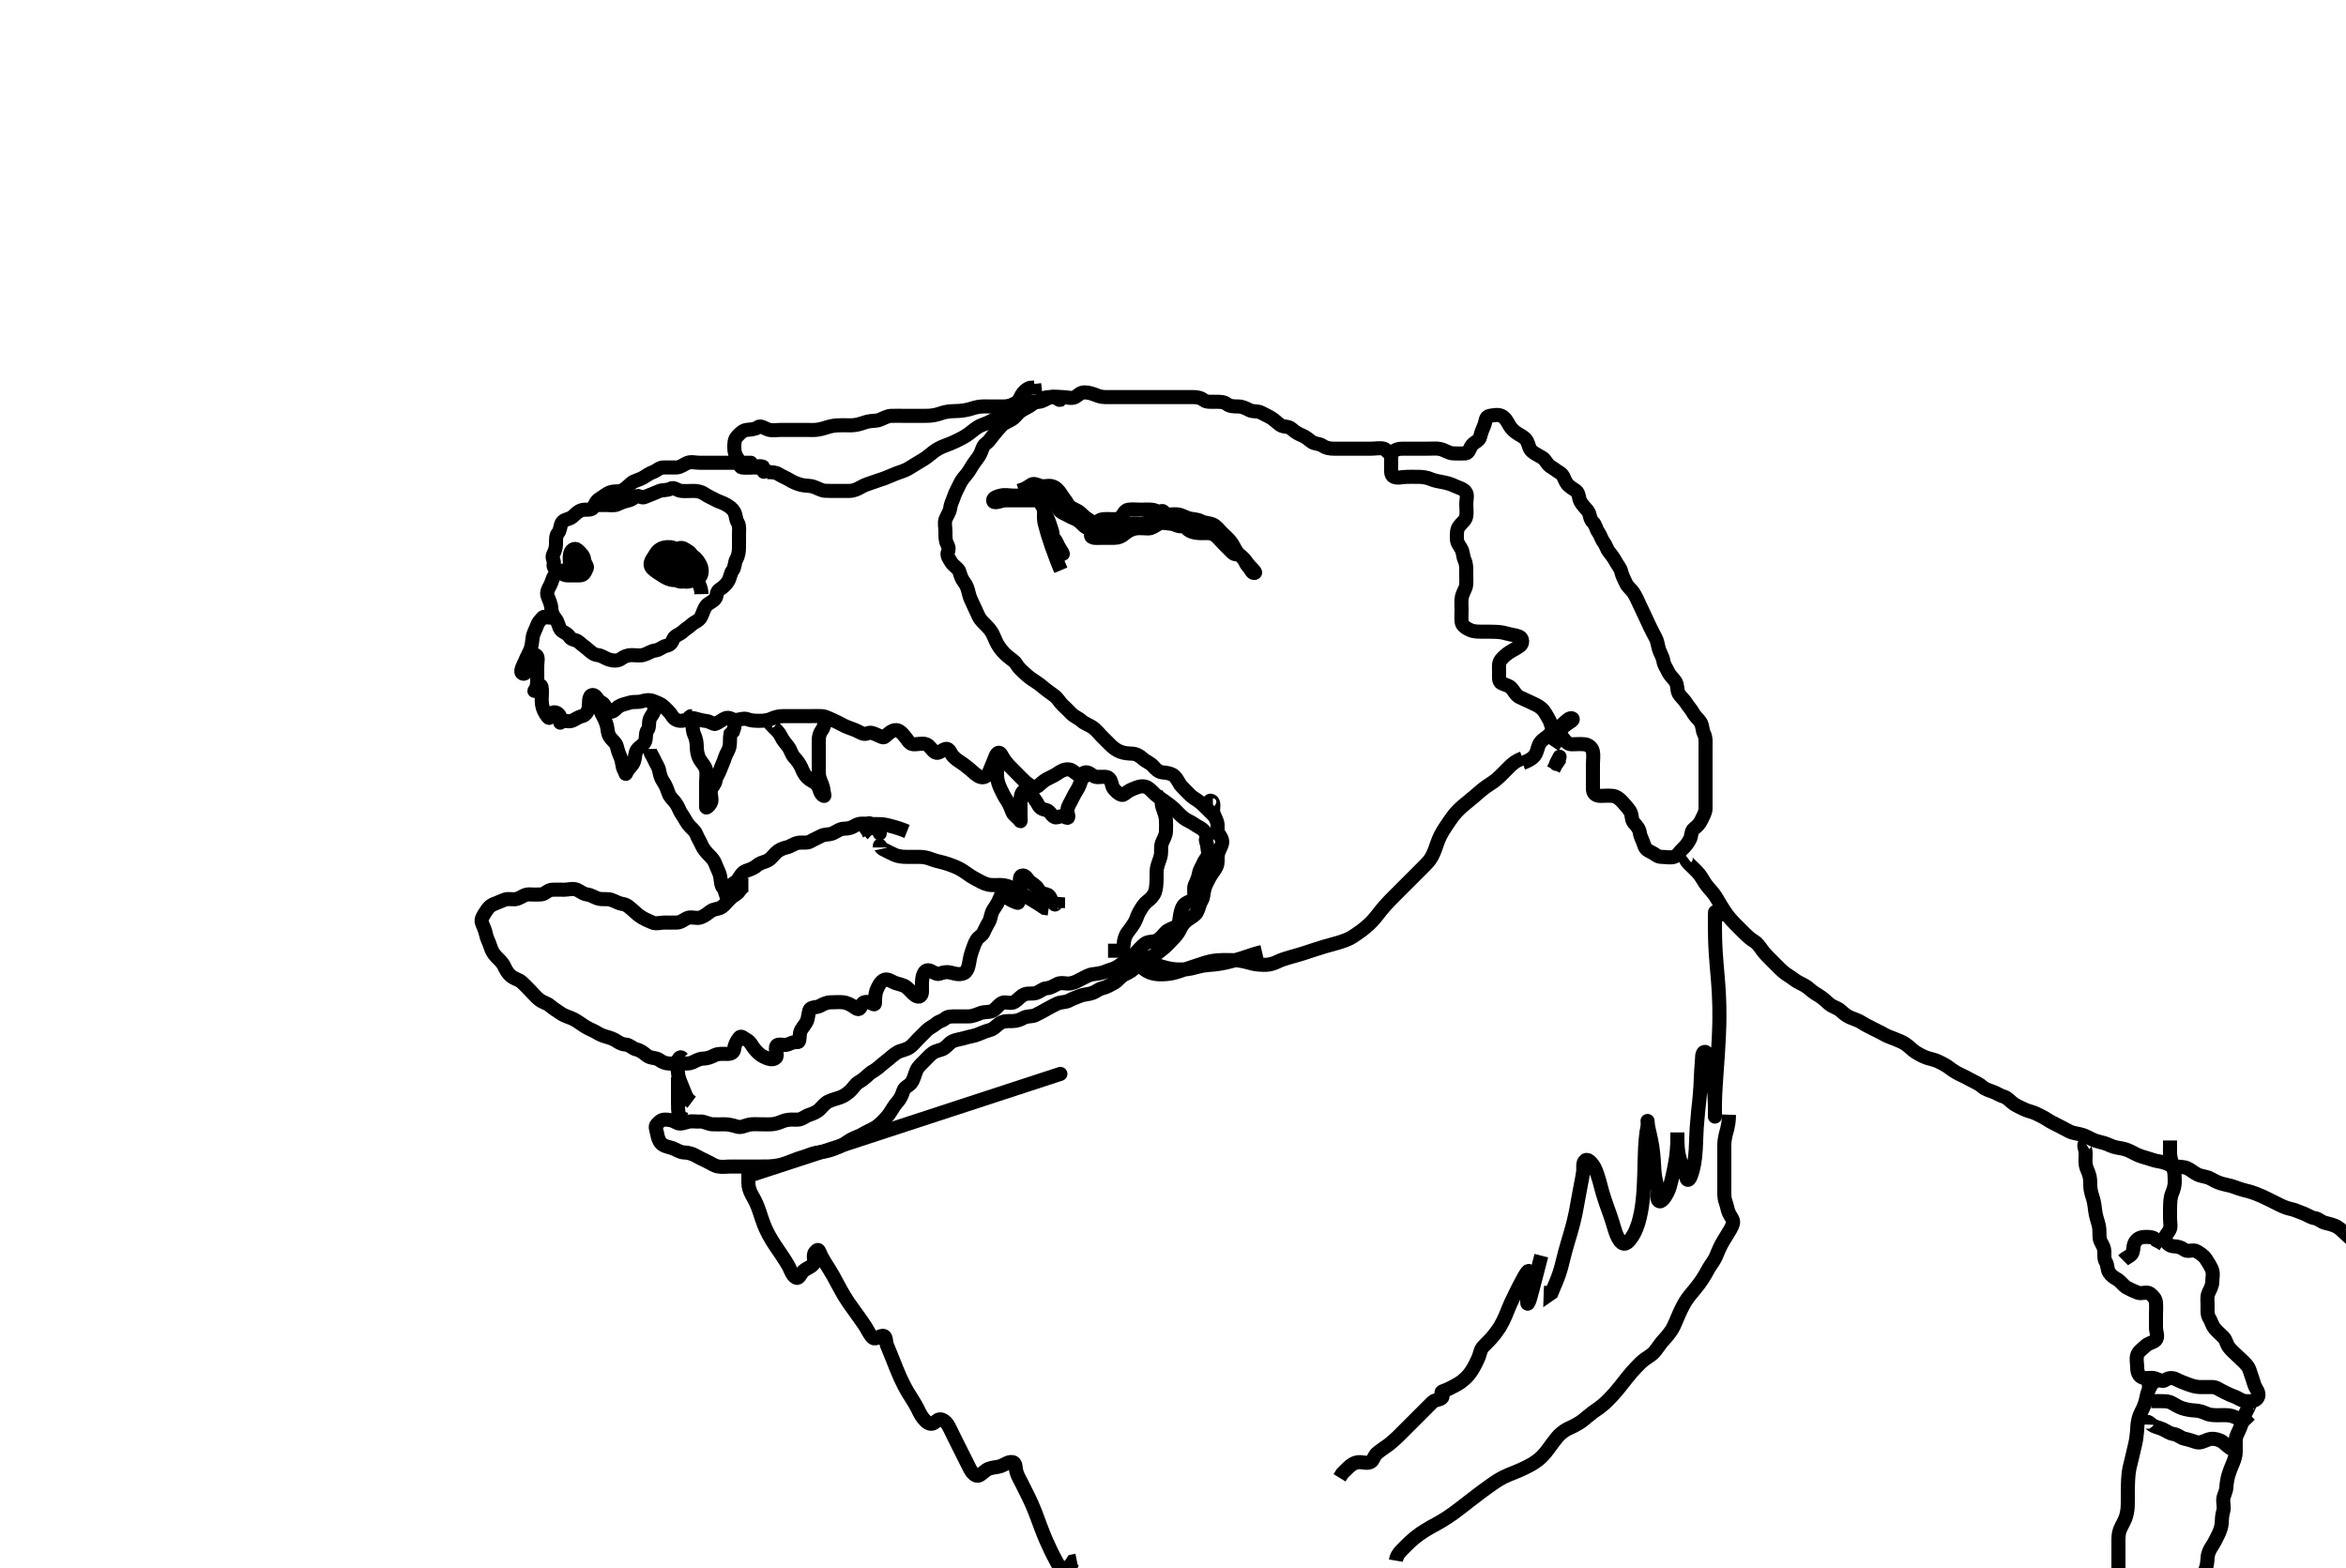 <svg width="500" height="334.262" xmlns="http://www.w3.org/2000/svg" xmlns:svg="http://www.w3.org/2000/svg" xmlns:xlink="http://www.w3.org/1999/xlink">
 <!-- Created with SVG-edit - http://svg-edit.googlecode.com/ -->
 <g display="inline" class="layer">
  <title>Layer 1</title>
  <path t="0,59,59,76,93,109,126,143,143,143,159,159,159,178,209,226,244,276,276,293,309,326,343,344,359,377,396,426,426,478,648,648,678,693,709,744,793,793,809,843,876,893,909,943,966,993,1010,1044,1059,1093,1110,1126,1126,1176,1212,1212,1225,1258,1276,1276,1292,1316,1342,1366,1393,1409,1425,1442,1442,1458,1458,1492,1510,1526,1559,1576,1609,1626,1643,1659,1676,1693,1709,1727,1727,1743,1743,1759,1777,1794,1794,1809,1826,1843,1859,1859,1876,1898,1927,1943,1943,1959,1993,2009,2009,2026,2043,2060,2080,2109,2109,2126,2159,2176,2176,2193,2209,2228,2228,2260,2276,2293,2309,2343,2359,2376,2409,2426,2443,2443,2459,2476,2493,2526,2546,2559,2576,2576,2593,2632,2659,2677,2677,2693,2710,2726,2726,2744,2759,2793,2810,2826,2826,2843,2859,2876,2909,2926,2943,2960,2976,2993,3143,3193,3232,3278,3330,3360,3414,3443,3459,3459,3476,3516,3543,3566,3566,3616,3682,3682,3726,3780,3928,3928,3943,4032,4032,4076,4093,4093,4264,4293,4309,4326,4366,4393,4393,4409,4428,4428,4528,4543,4609,4627,4627,4643,4660,4693,4759,4777,4793,4809,4830,4830,4846,4846,4876,4894,4894,4909,4909,4926,4944,4976,4976,4998,5026,5044,5060,5076,5093,5109,5143,5159,5175,5193,5209,5225,5243,5259,5259,5276,5276,5366,5443,5458,5475,5476,5492,5493,5509,5509,5509,5509,5526,5526,5526,5526,5544,5593,5614,5614,5643,5643,5660,5676,5694,5694,5710,5726,5726,5726,5743,5743,5759,5759,5776,5910,5911,5926,5958,5976,5976,5993,6009,6026,6044,6044,6143,6159,6176,6193,6212,6226,6243,6260,6260,6276,6276,6276,6293,6293,6309,6309,6326,6326,6326,6343,6343,6344,6414,6414,6448,6476,6509,6530,6559,6659,6748" d="M296.5,96.631C297.5,95.631 298.3,95.631 299.2,95.631C300.1,95.631 301,95.631 301.921,95.631C302.833,95.631 303.51,95.631 304.285,95.631C305.333,95.631 306.274,95.526 307.013,95.716C308.031,95.978 308.799,96.602 309.7,96.631C310.6,96.659 311.502,96.685 312.3,96.631C313.149,96.574 313.111,95.576 313.785,94.8C314.378,94.118 315.297,93.972 315.489,93.031C315.67,92.149 316.027,91.421 316.379,90.531C316.639,89.87 316.553,88.775 317.5,88.631C318.291,88.51 319.297,88.268 320.064,88.667C320.823,89.062 321.229,89.847 321.667,90.631C322.03,91.283 322.742,92.016 323.6,92.51C324.337,92.934 325.067,93.309 325.464,94.067C325.863,94.829 325.876,95.659 326.525,96.206C327.161,96.74 327.896,97.064 328.699,97.547C329.443,97.995 329.676,98.98 330.5,99.464C331.153,99.848 331.782,100.381 332.5,100.798C333.225,101.218 333.376,102.199 333.857,102.931C334.379,103.725 335.162,104.093 335.889,104.606C336.547,105.068 336.439,106.17 336.853,106.931C337.258,107.677 337.884,108.222 338.416,108.918C338.971,109.645 338.757,110.596 339.5,111.298C340.101,111.865 340.163,112.78 340.667,113.464C341.147,114.117 341.256,114.863 341.784,115.547C342.269,116.174 342.421,116.986 342.925,117.606C343.426,118.221 343.921,118.89 344.379,119.731C344.785,120.478 345.35,121.08 345.525,121.816C345.748,122.755 346.14,123.462 346.553,124.331C346.95,125.168 347.707,125.649 348.143,126.331C348.669,127.155 349.027,127.977 349.416,128.831C349.763,129.594 350.147,130.331 350.5,131.131C350.853,131.931 351.253,132.781 351.667,133.631C351.985,134.283 352.385,135.074 352.853,135.931C353.26,136.676 353.303,137.465 353.557,138.331C353.814,139.208 354.365,139.939 354.501,140.831C354.642,141.747 355.133,142.337 355.5,143.131C355.92,144.039 356.604,144.548 357.064,145.231C357.618,146.053 357.365,147.097 357.785,147.831C358.179,148.517 358.969,149.137 359.447,149.926C359.845,150.583 360.44,151.182 360.853,151.931C361.314,152.769 361.983,153.238 362.415,153.916C362.908,154.691 362.801,155.682 363.147,156.331C363.601,157.18 363.5,158.131 363.5,159.031C363.5,159.931 363.5,160.831 363.5,161.731C363.5,162.631 363.5,163.431 363.5,164.331C363.5,165.231 363.5,166.152 363.5,166.952C363.5,167.806 363.5,168.746 363.5,169.731C363.5,170.631 363.518,171.431 363.5,172.331C363.482,173.231 362.973,173.977 362.584,174.831C362.237,175.594 361.698,176.112 361.021,176.631C360.389,177.115 360.553,178.166 360.147,178.931C359.699,179.777 359.148,180.458 358.553,180.984C357.915,181.547 357.563,182.406 356.796,182.626C355.935,182.874 355,182.633 354.1,182.631C353.204,182.629 352.687,181.975 351.979,181.652C351.106,181.252 350.639,180.902 350.416,180.114C350.168,179.235 349.625,178.426 349.5,177.531C349.373,176.624 348.846,176.071 348.204,175.331C347.626,174.664 347.903,173.694 347.415,172.916C346.95,172.176 346.375,171.597 345.889,171.031C345.252,170.288 344.513,169.716 343.7,169.632C342.748,169.534 341.847,169.637 341.153,169.631C340.041,169.62 339.51,169.11 339.5,168.131C339.49,167.231 339.5,166.331 339.5,165.43C339.5,164.746 339.5,163.806 339.5,162.798C339.5,161.935 339.668,161.011 339.479,160.131C339.298,159.286 338.513,158.716 337.7,158.632C336.805,158.54 335.9,158.64 335,158.631C334.021,158.62 333.69,157.985 333.064,157.242C332.532,156.611 331.443,156.335 331.111,155.77C330.569,154.849 330.546,154.002 330.064,153.22C329.569,152.417 329.278,151.658 328.5,150.964C327.905,150.434 327.04,150.056 326.3,149.715C325.437,149.317 324.682,148.959 323.9,148.606C323.089,148.239 322.72,147.334 322.147,146.684C321.629,146.095 320.884,146.028 320.021,145.61C319.319,145.27 319.5,144.131 319.5,143.231C319.5,142.331 319.335,141.329 319.853,140.684C320.353,140.06 320.935,139.52 321.685,139.031C322.471,138.519 323.294,138.153 323.979,137.631C324.612,137.149 324.547,135.988 323.786,135.684C322.951,135.35 322.109,135.31 321.228,135.056C320.178,134.753 319.532,134.702 318.839,134.667C317.749,134.612 316.667,134.637 315.988,134.63C315.062,134.619 314.229,134.668 313.314,134.278C312.444,133.908 311.602,133.308 311.521,132.61C311.411,131.659 311.5,130.832 311.5,129.931C311.5,128.995 311.393,128.133 311.557,127.284C311.737,126.354 312.383,125.472 312.464,124.795C312.555,124.034 312.501,123.031 312.5,122.231C312.499,121.232 312.552,120.245 312.147,119.388C311.764,118.577 311.865,117.72 311.443,116.988C310.975,116.177 310.5,115.631 310.5,114.831C310.5,113.931 310.423,112.963 310.936,112.231C311.49,111.441 312.298,110.98 312.479,110.131C312.667,109.251 312.5,108.331 312.5,107.431C312.5,106.531 312.877,105.451 312.333,104.798C311.759,104.108 310.858,103.963 309.957,103.531C309.259,103.196 308.457,102.945 307.422,102.752C306.751,102.628 305.677,102.443 304.979,102.131C304.177,101.773 303.239,101.653 302.448,101.635C301.422,101.613 300.521,101.631 299.901,101.631C298.711,101.631 297.9,102.004 297.042,101.61C296.32,101.279 296.5,100.131 296.5,99.231L296.5,98.331L296.5,97.431L296.5,96.531" id="svg_1" stroke-width="3" stroke="#000" fill="none"/>
  <path t="35185,35441,35458,35458,35475,35491,35491,35508,35508,35508,35525,35525,35541,35541,35541,35558,35558,35558,35558,35575,35575,35592,35592,35592,35608,35608,35625,35641,35658,35658,35675,35675,35675,35691,35691,35708,35708,35725,35725,35741,35741,35758,35775,35775,35791,35808,35808,35825,35825,35841,35841,35858,35875,35891,35891,35912,35912,35925,35925,35941,35958,35975,35975,35991,36008,36025,36025,36041,36041,36041,36058,36058,36058,36075,36075,36091,36091,36108,36125,36125,36141,36141,36158,36175,36175,36175,36191,36191,36191,36208,36208,36225,36241,36258,36258,36275,36275,36291,36308,36309,36325,36341,36341,36358,36375,36391,36391,36408,36408,36441,36441,36458,36458,36475,36492,36508,36508,36526,36541,36541,36558,36558,36558,36575,36575,36591,36608,36625,36625,36642,36642,36657,36657,36674,36674,36674,36691,36708,36708,36724,36724,36724,36741,36757,36757,36775,36775,36790,36790,36807,36807,36824,36841,36841,36858,36858,36858,36874,36874,36891,36891,36909,36909,36925,36925,36925,36941,36941,36958,36958,36958,36975,36975,36991,37008,37025,37025,37041,37058,37075,37091,37108,37125,37141,37158,37158,37158,37175,37191,37291" d="M359.5,182.631C358.936,183.067 359.6,183.731 360.2,184.331C360.8,184.931 361.541,185.594 362.1,186.267C362.642,186.92 362.994,187.67 363.385,188.232C364.105,189.266 364.711,189.803 365.333,190.631C365.774,191.217 366.112,191.875 366.667,192.798C367.141,193.586 367.484,194.121 368.016,194.862C368.599,195.674 369.252,196.38 369.821,196.952C370.499,197.632 371.016,198.147 371.743,198.874C372.299,199.43 373.004,200.103 373.8,200.583C374.604,201.067 374.978,201.703 375.667,202.631C376.125,203.248 376.672,203.798 377.333,204.464C377.977,205.113 378.599,205.732 379.2,206.331C379.803,206.932 380.373,207.451 381.325,208.031C382.007,208.446 382.663,209.067 383.6,209.51C384.26,209.821 385.084,210.258 385.701,210.831C386.368,211.45 387.164,211.912 387.847,212.331C388.628,212.81 389.245,213.492 389.9,214.02C390.646,214.622 391.624,214.824 392.2,215.335C392.837,215.901 393.452,216.47 394.267,216.83C395.195,217.24 396.144,217.497 396.857,217.984C397.609,218.497 398.28,218.75 399.1,219.206C399.882,219.64 400.678,219.954 401.314,220.335C402.237,220.888 403.024,221.122 403.817,221.431C404.819,221.821 405.5,222.118 406.099,222.516C406.93,223.069 407.603,223.858 408.333,224.298C409.141,224.784 409.856,225.19 410.821,225.51C411.476,225.726 412.456,225.893 413.195,226.278C413.999,226.697 414.819,227.077 415.542,227.652C415.96,227.985 416.912,228.629 417.715,228.995C418.482,229.345 419.333,229.77 420.079,230.195C420.877,230.649 421.8,230.988 422.5,231.631C423.021,232.11 423.856,232.379 424.639,232.656C425.566,232.985 426.23,233.488 427.017,233.715C427.898,233.969 428.522,234.832 429.2,235.274C429.934,235.752 430.725,236.12 431.6,236.51C432.342,236.84 433.153,236.973 433.931,237.347C434.84,237.785 435.548,238.109 436.333,238.631C437.119,239.153 437.941,239.515 438.7,239.915C439.558,240.368 440.188,240.707 441.021,241.131C441.81,241.532 442.728,241.584 443.7,241.852C444.314,242.022 445.095,242.442 446.095,242.926C446.661,243.2 447.645,243.396 448.561,243.667C449.424,243.922 450.093,244.396 451.1,244.578C451.894,244.722 452.714,244.817 453.5,245.152C454.52,245.586 455.075,245.973 455.843,246.274C456.852,246.669 457.815,246.87 458.521,247.131C459.491,247.489 460.307,247.524 461.015,247.715C461.908,247.956 462.816,248.552 463.5,248.61C464.475,248.693 465.402,248.669 466.153,248.988C466.867,249.292 467.69,250.031 468.384,250.346C469.273,250.749 470.344,250.778 471.021,251.152C471.847,251.607 472.496,251.952 473.249,252.195C474.346,252.548 475.13,252.609 475.984,252.915C476.689,253.167 477.756,253.557 478.469,253.715C479.275,253.893 480.027,254.135 480.817,254.432C481.823,254.81 482.69,255.229 483.5,255.631C484.301,256.029 484.9,256.331 485.897,256.83C486.628,257.195 487.527,257.535 488.262,257.688C489.181,257.88 489.855,258.257 490.864,258.606C491.706,258.897 492.491,259.518 493.333,259.631C494.142,259.74 494.651,260.41 495.542,260.631C496.486,260.865 497.289,261.067 498.015,261.432L498.738,261.926L499.464,262.595L499.5,262.092" id="svg_2" stroke-width="3" stroke="#000" fill="none"/>
  <path t="38538,38625,38741,38808,38875,38908,38942,38958,38958,38976,38976,38991,39013,39058,39108,39108,39141,39175,39191,39224,39258,39275,39291,39325,39342,39358,39375,39426,39442,39442,39464,39492,39525,39541,39591,39608,39609,39642,39709,39742,39742,39760,39808,39858,39891,39908,39925,39975,39991,40025,40058,40075,40092,40108,40158,40158,40174,40191,40191,40214,40224,40241,40263,40291,40308,40325,40379,40391,40408,40425,40447,40491,40491,40524,40541,40541,40560,40575,40608,40625,40658,40691,40708,40724,40758,40774,40809,40824,40824,40847,40858,40875,40891,40931,40959,40960,40974,40991,40991,41008,41024,41046,41074,41074,41091,41091,41092,41124,41124,41159,41159,41159,41174,41175,41175,41191,41224,41224,41224,41241,41241,41241,41260,41277,41308,41324,41324,41342,41342,41359,41359,41391,41409,41409,41442,41458,41458,41458,41491,41508,41509,41525,41558,41559,41575,41575,41575,41591,41612,41612,41641,41641,41658,41677,41695,41726,41748,41774,41775,41791,41810,41828,41858,41874,41891,41925,41958,41974,42024,42041,42074,42091,42109,42124,42159,42191,42358,42490,42591,42609,42707,42741,42859,42874,42911,42924,42941,42977,43024,43058,43074,43124,43241,43307,43341,43374,43441,43491,43524,43541,43558,43574,43608,43624,43641,43691,43759,43775,43792,43793,43841,43858,43874,43908,43924,43974,43991,44024,44042,44107,44141,44142,44158,44158,44174,44191,44208,44273,44291,44341,44341,44358,44358,44374,44374,44408,44424,44491,44508,44541,44541,44558,44574,44574,44624,44658,44658,44707,44758,44774,44808,44841,44874,44908,44924,44941,45008,45024,45059,45091,45108,45191,45224,45241,45291,45358,45408,45474,45508,45541,45558,45608,45624,45673,45708,45708,45791,45858,45874,45941,45958,45975,46042,46124,46158,46191,46223,46324,46407" d="M296.5,96.631C295.621,96.631 295.55,95.777 294.925,95.631C294.024,95.42 293.075,95.631 292.245,95.631C291.438,95.631 290.501,95.631 289.471,95.631C288.703,95.631 287.8,95.631 286.857,95.631C286,95.631 285.057,95.631 284.351,95.631C283.279,95.631 282.539,95.459 281.853,94.984C281.15,94.497 280.134,94.643 279.5,94.131C278.913,93.657 278.244,93.092 277.4,92.752C276.58,92.422 275.963,92.017 275.279,91.41C274.538,90.752 273.636,91.109 272.857,90.574C272.153,90.09 271.77,89.615 271.021,89.131C270.307,88.669 269.555,88.38 268.857,87.984C268.051,87.526 267.008,87.798 266.279,87.41C265.606,87.052 264.785,86.632 263.925,86.631C263,86.63 262.087,86.605 261.5,86.131C260.866,85.619 259.979,85.631 259.021,85.631C258.147,85.631 257.146,85.737 256.553,85.278C255.881,84.759 255.111,84.631 254.167,84.631C253.479,84.631 252.385,84.631 251.5,84.631C250.7,84.631 249.8,84.631 248.9,84.631C248,84.631 247.1,84.631 246.2,84.631C245.301,84.631 244.416,84.631 243.525,84.631C242.699,84.631 241.8,84.631 240.9,84.631C240.021,84.631 239.057,84.631 238.351,84.631C237.278,84.631 236.333,84.633 235.521,84.631C234.61,84.629 233.968,84.349 233.489,84.17C232.766,83.898 232,83.629 231.143,83.631C230.204,83.633 229.759,84.306 229.143,84.631C228.399,85.024 227.333,84.631 226.5,84.631C225.7,84.631 224.774,84.447 223.9,84.667C223.037,84.884 222.304,85.588 221.415,85.631C220.501,85.675 219.7,85.629 218.864,85.631C217.847,85.633 217.074,85.52 216.147,86.056C215.387,86.496 214.613,86.631 213.838,86.631C213.038,86.631 212.079,86.631 211.285,86.631C210.269,86.631 209.297,86.579 208.532,86.716C207.469,86.907 206.966,87.166 206.097,87.347C204.912,87.594 204.042,87.617 203.271,87.63C202.31,87.645 201.337,87.808 200.653,88.056C199.818,88.36 198.819,88.567 198.021,88.61C197.27,88.65 196.172,88.631 195.3,88.631C194.4,88.631 193.5,88.631 192.743,88.631C191.843,88.631 190.898,88.598 189.905,88.635C189.156,88.663 188.331,89.128 187.5,89.464C186.743,89.771 185.821,89.635 184.957,89.852C183.99,90.096 183.284,90.431 182.31,90.574C181.342,90.716 180.521,90.628 179.605,90.631C178.781,90.633 178.026,90.649 177.079,90.852C176.278,91.024 175.528,91.364 174.471,91.546C173.51,91.71 172.743,91.631 171.847,91.631C170.984,91.631 170.021,91.631 169.1,91.631C168.204,91.631 167.331,91.631 166.479,91.631C165.522,91.631 164.667,91.827 163.8,91.574C162.922,91.317 162.142,90.595 161.525,91.056C160.902,91.522 160.014,91.522 159.147,91.631C158.258,91.742 157.646,92.444 157.075,93.056C156.479,93.695 156.5,94.631 156.5,95.432C156.5,96.331 156.738,97.082 157.216,97.715C157.773,98.453 157.484,99.547 158.147,99.631C159.103,99.752 159.979,99.631 160.853,99.631C161.784,99.631 163.414,100.055 162.783,100.546C162.671,100.632 162.843,99.691 162.783,99.631C162.125,98.973 160.92,99.794 160.216,99.347C159.405,98.831 158.667,98.631 159.147,98.631C160.09,98.631 160.217,98.631 159.784,98.631C158.925,98.631 158,98.631 157.143,98.631C156.2,98.631 155.301,98.631 154.416,98.631C153.5,98.631 152.621,98.631 151.784,98.631C150.925,98.631 149.979,98.631 149.089,98.631C148.179,98.631 147.288,98.324 146.443,98.688C145.747,98.988 145.021,99.621 144.143,99.631C143.205,99.642 142.279,99.626 141.416,99.631C140.525,99.636 139.98,100.326 139.147,100.631C138.367,100.917 137.765,101.377 137.016,101.83C136.347,102.233 135.17,102.449 134.553,102.984C133.966,103.491 133.372,104.131 132.622,104.509C131.867,104.89 131.067,104.602 130.101,104.916C129.31,105.173 128.59,105.826 127.862,106.274C127.06,106.766 126.897,107.305 126.479,108.131C126.119,108.844 124.917,108.534 124.148,108.688C123.226,108.873 122.564,109.703 121.936,110.195C121.274,110.714 120.201,110.691 119.784,111.347C119.337,112.051 119.463,113.031 118.925,113.62C118.477,114.111 118.5,115.056 118.5,115.915C118.5,116.852 118.214,117.522 117.853,118.278C117.577,118.856 118.163,119.626 118.039,120.056C117.817,120.819 118.17,121.232 118.925,121.631C119.525,121.948 120,122.621 120.925,122.631C121.784,122.641 122.721,122.631 123.585,122.631C124.489,122.631 124.687,121.886 125.075,121.067C125.271,120.651 124.611,120.2 124.5,119.278C124.4,118.453 123.818,117.879 123.075,117.206C122.469,116.657 121.68,117.222 121.5,118.067C121.32,118.912 121.495,119.83 121.5,120.716C121.505,121.631 122.333,121.464 122.5,120.595L122.5,119.688L122.5,118.798L121.853,118.631" id="svg_3" stroke-width="3" stroke="#000" fill="none"/>
  <path t="54421,54574,54592,54641,54658,54658,54674,54707,54724,54757,54791,54807,54840,54874,54891,54907,54924,54957,54974,54991,55041,55074,55125,55142,55158,55207,55224,55241,55257,55274,55291,55323,55374,55391,55407,55441,55457,55491,55507,55524,55541,55557,55574,55606,55641,55641,55658,55690,55724,55757,55824,55841,55841,55857,55891,55908,55924,55942,55958,55974,55991,56025,56074,56091,56124,56124,56141,56157,56191,56224,56241,56257,56291,56307,56324,56341,56357,56374,56391,56407,56424,56441,56457,56474,56474,56541,56557,56591,56607,56607,56624,56641,56657,56674,56691,56724,56741,56741,56773,56806,56823,56840,56857,56874,56890,56923,56939,56957,56974,57024" d="M149.5,126.631C149.464,125.02 148.803,124.382 148.5,123.464C148.239,122.673 148.387,121.848 147.925,121.067C147.468,120.294 146.929,119.72 146.5,119.206C146.066,118.685 145.644,117.985 145.075,117.631C144.373,117.194 143.629,116.692 142.889,116.631C141.939,116.553 141.129,116.706 140.475,117.206C139.831,117.698 139.6,118.338 139.147,118.984C138.607,119.755 138.416,120.572 139.075,121.195C139.724,121.809 140.441,122.208 141.111,122.656C141.846,123.148 142.695,123.588 143.553,123.631C144.442,123.675 145.446,123.75 146,123.11C146.584,122.435 146.995,121.945 147.443,121.278C147.928,120.555 147.611,119.524 147.5,118.631C147.388,117.732 146.572,117.477 145.853,116.984C145.148,116.5 144.366,116.979 143.699,117.347C142.861,117.808 142.521,118.315 141.925,118.631C141.171,119.031 140.477,119.655 140.857,120.336C141.272,121.08 142.1,121.541 142.857,121.984C143.643,122.442 144.109,123.139 144.857,123.574C145.588,123.998 146.88,124.227 147.495,123.574C148.118,122.914 147.852,121.689 147.443,120.984C146.974,120.176 146.39,119.752 145.649,119.242C144.801,118.657 143.888,118.557 143.143,118.984C142.353,119.436 141.518,119.641 141.5,120.51C141.483,121.335 141.547,122.291 142.204,122.684C142.988,123.151 143.82,123.525 144.6,123.852C145.442,124.206 145.935,123.65 146.8,123.631C147.7,123.612 148.758,123.559 149.215,122.915C149.709,122.218 149.624,121.097 149.216,120.346C148.786,119.553 148.402,118.943 147.699,118.547C146.882,118.087 146.101,117.649 145.2,117.631C144.302,117.613 143.276,117.451 142.5,117.798C141.767,118.125 140.786,118.509 140.784,118.915C140.779,119.853 142.075,120.042 142.889,120.606C143.552,121.064 144.057,121.662 144.857,121.979C145.684,122.306 146.5,121.798 147.333,121.631L147.5,120.974" id="svg_6" stroke-width="3" stroke="#000" fill="none"/>
  <path t="73412,73473,73506,73524,73622,73655,73690,73706,73724,73741,73756,73774,73807,73807,73823,73840,73840,73856,73890,73906,73906,73923,73973,73990,74006,74023,74042,74073,74106,74123,74123,74156,74173,74190,74223,74255,74273,74290,74306,74323,74341,74356,74374,74390,74390,74406,74423,74440,74440,74457,74473,74490,74523,74540,74556,74573,74590,74606,74606,74623,74640,74673,74690,74706,74723,74723,74740,74757,74773,74806,74823,74840,74873,74890,74906,74906,74923,74956,74973,75006,75023,75040,75057,75074,75123,75141,75173,75223,75256,75273,75322,75340,75356,75373,75390,75440,75456,75473,75490,75539,75539,75573,75606,75623,75656,75673,75691,75723,75723,75755,75773,75790,75806,75839,75856,75873,75891,75906,75923,75940,75973,75991,75991,76039,76074,76090,76106,76123,76156,76173,76239,76322" d="M119.5,121.631C121.147,121.631 120.889,121.631 120.021,121.631C119.075,121.631 118.676,122.094 118.216,122.632C117.692,123.246 117.673,124.007 117.216,124.83C116.808,125.563 116.432,126.3 116.721,127.074C117.009,127.844 117.457,128.743 117.5,129.631C117.538,130.43 117.782,131.125 118.379,131.852C118.977,132.581 118.979,133.418 119.489,134.195C119.836,134.723 120.893,134.921 121.379,135.731C121.816,136.46 122.747,136.276 123.379,136.852C123.992,137.412 124.535,137.754 125.143,138.278C125.828,138.869 126.489,139.547 127.415,139.631C128.213,139.703 128.842,140.25 129.7,140.546C130.555,140.84 131.654,140.953 132.379,140.41C133.022,139.927 133.7,139.631 134.6,139.631C135.5,139.631 136.333,139.822 137.2,139.574C138.097,139.317 138.818,138.728 139.639,138.642C140.546,138.546 141.157,137.835 141.979,137.652C142.903,137.446 143.144,137.034 143.521,136.152C143.805,135.488 144.9,135.195 145.5,134.631C146.1,134.067 146.938,133.592 147.489,133.056C147.987,132.572 148.936,132.365 149.379,131.531C149.821,130.696 149.924,129.94 150.5,129.152C150.968,128.511 151.862,128.312 152.415,127.63C152.86,127.079 152.613,126.096 153.379,125.631C154.085,125.202 154.824,124.519 155.215,123.831C155.653,123.058 155.651,122.25 156.147,121.578C156.656,120.889 156.536,119.915 156.925,119.231C157.39,118.416 157.5,117.531 157.5,116.595C157.5,115.83 157.5,114.798 157.5,113.984C157.5,113.11 157.671,112.069 157.216,111.347C156.768,110.635 156.893,109.813 156.464,109.067C156.062,108.367 155.452,107.968 154.796,107.578C154.011,107.112 153.115,106.91 152.333,106.464C151.659,106.079 150.852,105.761 150.147,105.278C149.428,104.785 148.621,104.631 147.796,104.631C146.936,104.631 145.927,104.716 145.205,104.631C144.259,104.519 143.624,103.757 142.979,104.131C142.207,104.579 141.212,104.357 140.447,104.688C139.749,104.99 138.945,105.332 138.111,105.642C137.377,105.914 137.154,106.235 136.333,105.798C135.598,105.406 134.913,106.449 134.075,106.631C133.164,106.829 132.42,107.093 131.667,107.464C130.921,107.831 129.979,107.631 129.111,107.631L128.147,107.631L127.279,107.631" id="svg_10" stroke-width="3" stroke="#000" fill="none"/>
  <path t="83221,83306,83373,83406,83424,83456,83506,83523,83539,83539,83539,83557,83557,83557,83573,83573,83589,83589,83606,83656,83656,83674,83690,83706,83739,83774,83789,83789,83806,83806,83806,83823,83823,83839,83889,83906,83923,83973,83990,83990,84006,84006,84023,84039,84039,84056,84056,84090,84106,84123,84173,84189,84206,84273,84289,84338,84372,84423,84438,84455,84505,84555,84588,84588,84588,84606,84623,84639,84639,84656,84673,84689,84707,84757,84774,84824,84839,84856,84873,84889,84906,84939,84939,84956,84973,84989,85023,85023,85039,85039,85061,85073,85147,85157,85189,85189,85207,85239,85257,85257,85275,85275,85339,85356,85389,85389,85406,85423,85456,85456,85473,85473,85489,85489,85506,85523,85539,85557,85573,85573,85589,85589,85606,85606,85627,85627,85639,85639,85656,85689,85689,85706,85723,85723,85758,85780,85780,85780,85789,85789,85789,85856,85873,85890,85906,86039,86039,86106,86129,86141,86173,86192,86192,86208,86239,86280,86280,86306,86306,86323,86360,86373,86374,86390,86439,86489,86523,86539,86539,86557,86557,86557,86557,86574,86574,86574,86606,86639,86656,86656,86656,86673,86673,86673,86690,86706,86724,86724,86739,86739,86739,86756,86757,86758,86774,86774,86789,86806,86823,86856,86873,86890,86906,86925,86925,86939,86939,86956,86957,86974,86974,87023,87056,87124,87139,87157,87189,87239,87256,87273,87289,87289,87289,87306,87306,87356,87389,87406,87406,87424,87424,87473,87501,87507,87508,87539,87556,87556,87556,87573,87573,87589,87606,87626,87639,87640,87657,87675,87689,87789,87823,87856,87907,87939,87973,87989,88010,88023,88039,88057,88073,88138,88156,88156,88175,88189,88239,88256,88256,88272,88289,88306,88339,88356,88389,88389,88422,88422,88439,88456,88473,88506,88523,88540,88557,88574,88589,88606,88635,88689,88690,88707,88707,88707,88725,88740,88758,88774,88806,88823,88840,88840,88856,88873,88927,88927,88940,88957,88957,88974,88995,88995,89011,89039,89056,89074,89074,89089,89106,89139,89139,89156,89175,89189,89206,89239,89256,89257,89273,89307,89323,89333,89359,89375,89375,89416,89439,89473,89506,89556,89589,89623,89658,89673,89706,89724,89773,89789,89806,89806,89842,89842,89889,89906,89907,89950,89989,89989,90023,90023,90023,90039,90056,90089,90106,90107,90107,90139,90140,90193,90206,90207,90223,90239,90272,90291,90291,90306,90339,90339,90356,90357,90375,90391,90391,90422,90439,90456,90473,90506,90526,90527,90527,90557,90557,90572,90572,90592,90622,90622,90639,90639,90659,90689,90706,90706,90706,90740,90757,90757,90789,90806,90839,90840,90858,90858,90891,90907,90939,90956,90973,91006,91089,91122,91156,91172,91239,91259,91306,91322,91322,91372,91389,91406,91422,91439,91473,91489,91490,91523,91539,91558,91576,91577,91606,91622,91622,91641,91673,91673,91689,91689,91689,91722,91723,91742,91742,91742,91772,91773,91773,91773,91789,91789,91822,91822,91840,91841,91878,91878,91906,91907,91908,91922,91929,91929,91941,91942,91972,91991,91991,91991,92021,92022,92039,92039,92039,92072,92073,92095,92095,92123,92123,92156,92190,92190,92206,92239,92239,92256,92257,92289,92306,92326,92372,92407,92408,92409,92422,92422,92456,92473,92474,92507,92508,92522,92522,92522,92572,92589,92590,92622,92623,92642,92673,92674,92689,92690,92706,92725,92739,92740,92772,92789,92808,92822,92822,92839,92872,92889,92889,92906,92922,92939,92957,92957,92972,92973,92989,93007,93025,93039,93057,93073,93091,93123,93124,93139,93174,93174,93190,93222,93222,93222,93239,93240,93256,93256,93272,93290,93307,93323,93323,93341,93359,93359,93389,93406,93422,93422,93440,93456,93457,93472,93522,93539,93556,93557,93573,93573,93573,93592,93593,93625,93626,93640,93689,93689,93706,93707,93724,93739,93756,93807,93989" d="M117.5,131.631C115.843,131.631 116.022,131.196 115.5,131.798C114.956,132.425 114.678,132.666 114.415,133.432C114.139,134.235 113.642,134.961 113.525,135.892C113.427,136.68 113.316,137.722 113.064,138.395C112.745,139.248 112.251,140.01 111.936,140.831C111.56,141.809 110.532,143.336 111.5,143.589C112.233,143.781 112.19,142.27 112.796,141.388C113.321,140.622 113.559,139.302 114.216,139.631C114.848,139.947 114.5,141.118 114.5,141.878C114.5,143.052 114.501,143.846 114.5,144.621C114.499,145.66 114.486,146.479 113.925,147.195C113.743,147.428 114.335,146.704 114.925,146.206C115.464,145.751 115.5,146.731 115.5,147.516C115.5,148.456 115.382,149.157 115.521,150.131C115.665,151.14 116.055,151.842 116.6,152.609C117.095,153.306 117.186,153.047 117.511,152.242C117.819,151.478 118.968,151.807 119.333,152.631C119.711,153.481 119.2,154.375 119.5,153.915C119.887,153.323 121.067,153.966 121.925,153.62C122.689,153.313 123.17,152.833 124.075,152.631C124.912,152.444 125.356,151.469 125.475,150.795C125.609,150.034 125.302,148.177 126.333,148.131C127.047,148.099 127.319,149.303 128.1,149.656C128.91,150.023 129.117,151.123 129.853,151.574C130.648,152.061 131.234,150.991 131.784,150.631C132.528,150.144 133.29,150.054 134.257,149.752C135.08,149.496 136.004,149.729 136.833,149.464C137.553,149.234 138.421,149.091 139.333,149.464C140.077,149.768 140.92,150.068 141.385,150.518C142.163,151.268 142.726,151.745 143.257,152.609C143.754,153.417 144.545,153.691 145.361,153.62C146.342,153.536 147.116,152.886 147.9,153.092C148.79,153.327 149.669,153.586 150.325,153.642C151.342,153.728 152.084,154.458 152.505,154.278C153.187,153.986 153.831,153.46 154.5,153.131C155.436,152.671 156.033,153.504 156.833,153.464C157.588,153.427 158.469,153 159.253,153.283C160.142,153.604 160.847,153.629 161.864,153.631C162.796,153.633 163.66,153.525 164.361,153.206C165.321,152.769 166.125,152.636 166.985,152.631C167.904,152.625 168.9,152.631 169.7,152.631C170.7,152.631 171.479,152.631 172.478,152.631C173.196,152.631 174.143,152.599 175.069,152.632C175.853,152.661 176.681,153.101 177.6,153.51C178.267,153.806 179.013,154.203 179.833,154.631C180.489,154.973 181.292,155.213 182.333,155.631C183.039,155.914 183.993,156.673 184.784,156.347C185.609,156.007 185.969,156.238 186.796,156.574C187.629,156.912 188.2,157.328 188.536,157.056C189.175,156.54 189.84,155.785 190.721,155.631C191.614,155.475 192.262,156.279 192.889,157.031C193.437,157.687 193.823,158.529 194.542,158.61C195.494,158.718 196.512,158.319 197.386,158.631C198.159,158.907 198.612,159.955 199.3,160.346C200.073,160.784 200.624,159.864 201.536,159.631C202.38,159.415 202.601,160.69 203.183,161.267C203.964,162.041 204.514,162.283 205.285,162.842C205.82,163.229 206.822,164.018 207.438,164.589C207.936,165.052 208.888,165.875 209.721,165.63C210.609,165.37 210.808,164.567 211.1,163.835C211.512,162.802 211.832,162.107 212.143,161.293C212.52,160.304 213.044,160.148 213.456,160.94C213.792,161.584 214.343,162.409 215.021,163.131C215.492,163.633 216.357,164.488 216.839,164.97C217.383,165.514 218.129,166.305 218.675,166.77C219.447,167.427 220.589,168.049 221.216,167.546C221.922,166.979 222.291,166.528 223,166.131C223.888,165.634 224.687,165.326 225.257,164.926C226.137,164.309 226.913,163.866 227.899,164.002C228.697,164.111 229.31,165.061 230.138,165.274C230.495,165.365 230.875,164.436 231.721,164.631C232.508,164.812 233,165.62 233.853,165.631C234.785,165.642 235.898,165.345 236.416,165.918C237.03,166.596 236.866,167.515 237.387,168.147C238.054,168.957 239.041,169.684 239.5,169.347C240.104,168.903 240.668,168.468 241.325,168.206C242.335,167.803 243.074,167.451 244.021,167.652C244.851,167.828 245.482,168.65 246.064,169.195C246.734,169.823 247.564,170.338 248.021,170.652C248.736,171.144 249.699,171.86 250.297,172.43C250.903,173.006 251.549,173.755 252.147,174.242C252.94,174.886 253.708,175.083 254.548,175.684C255.172,176.13 256.077,176.502 256.5,176.984C256.985,177.536 256.789,177.294 257.216,177.716C257.755,178.248 256.786,178.521 257.039,179.242C257.326,180.062 257.339,180.771 257.479,181.631C257.623,182.51 256.823,183.153 256.499,183.916C256.168,184.693 255.654,185.398 255.511,186.231C255.347,187.181 254.97,187.89 254.622,188.731C254.35,189.387 254.686,190.358 254.464,191.231C254.247,192.084 253.116,192.149 252.501,192.716C251.818,193.347 251.701,194.223 251.5,195.074C251.329,195.797 251.456,197.017 250.621,197.509C249.951,197.905 249.075,198.056 248.447,198.684C247.889,199.242 247.307,200.106 246.5,200.464C245.649,200.842 244.734,200.595 244,201.152C243.221,201.742 242.747,202.392 242.179,202.952C241.505,203.615 240.886,203.92 240.042,204.61C239.349,205.176 238.788,205.671 238.021,206.131C237.208,206.618 236.397,206.703 235.639,207.056C234.988,207.359 233.906,207.54 233.021,207.631C232.155,207.72 231.501,208.132 230.551,208.606C229.791,208.984 229.181,209.415 228.125,209.595C227.192,209.754 226.29,209.33 225.452,209.688C224.749,209.988 223.979,210.596 223.017,210.632C222.361,210.657 221.642,211.363 220.853,211.626C219.978,211.918 219.105,211.581 218.257,211.984C217.447,212.368 216.955,213.08 216.216,213.546C215.466,214.018 214.364,213.478 213.7,213.716C212.846,214.023 212.319,215.089 211.5,215.464C210.757,215.804 209.845,215.609 209.017,215.915C208.187,216.222 207.279,216.631 206.416,216.631C205.525,216.631 204.622,216.631 203.784,216.631C202.925,216.631 201.98,216.608 201.489,217.056C200.9,217.594 200.099,217.667 199.511,218.206C198.999,218.674 198.186,218.973 197.5,219.631C196.887,220.218 196.3,220.831 195.7,221.431C195,222.131 194.485,222.843 193.8,223.274C192.944,223.812 191.991,223.874 191.289,224.278C190.47,224.749 189.935,225.316 189.157,225.921C188.414,226.499 187.8,227.009 187.138,227.583C186.465,228.167 185.668,228.485 185.153,228.983C184.376,229.733 183.734,230.237 182.979,230.673C182.235,231.102 181.834,231.962 181.204,232.521C180.558,233.095 179.942,233.582 179.016,233.915C178.311,234.169 177.326,234.392 176.5,234.798C175.83,235.127 175.207,235.938 174.7,236.431C173.989,237.121 173.143,237.375 172.361,237.656C171.453,237.983 170.889,238.626 170,238.631C169.1,238.636 168.177,238.557 167.333,238.798C166.643,238.994 165.913,239.426 164.9,239.574C164.107,239.689 163.101,239.631 162.157,239.631C161.257,239.631 160.385,239.542 159.615,239.716C158.643,239.936 157.948,240.411 157.021,240.11C156.135,239.823 155.167,239.631 154.499,239.631C153.562,239.631 152.586,239.668 151.79,239.626C150.98,239.584 150.026,238.968 149.2,239.036C148.364,239.106 147.595,238.88 146.675,239.092C145.957,239.258 144.955,239.726 144.204,239.278C143.382,238.787 142.649,238.631 141.743,238.631C140.853,238.631 140.514,239.146 140,239.631C139.523,240.081 139.891,240.8 140.049,241.606C140.172,242.231 140.352,243.139 140.943,243.731C141.54,244.329 142.593,244.472 143.301,244.716C144.187,245.021 144.899,245.612 145.8,245.631C146.7,245.65 147.557,245.921 148.2,246.278C149.053,246.753 149.846,247.158 150.7,247.547C151.463,247.894 152.154,248.432 153.021,248.61C153.964,248.804 154.675,248.631 155.743,248.631C156.6,248.631 157.471,248.631 158.269,248.631C159.021,248.631 159.817,248.631 161.047,248.631C161.725,248.631 162.922,248.643 163.736,248.62C164.311,248.604 165.507,248.493 166.395,248.274C166.984,248.129 167.821,247.845 168.813,247.432C169.659,247.08 170.488,246.79 171.253,246.578C172.171,246.323 172.889,245.917 173.901,245.715C174.727,245.55 175.673,245.488 176.453,245.274C177.282,245.046 178.341,244.649 179.038,244.331C179.661,244.047 180.567,243.362 181.196,242.988C181.992,242.514 183.046,242.193 183.505,241.926C184.254,241.49 185.183,241.002 185.979,240.631C186.841,240.228 187.505,239.616 188.016,239.114C188.751,238.391 189.32,237.761 189.8,236.978C190.219,236.295 190.794,235.383 191.3,234.832C191.971,234.103 192.259,233.279 192.525,232.492C192.813,231.64 193.776,231.406 194.2,230.812C194.822,229.94 194.899,229.12 195.333,228.131C195.663,227.381 196.379,226.752 196.947,226.184C197.667,225.464 198.118,224.935 198.711,224.492C199.645,223.794 200.594,223.904 201.332,223.346C202.028,222.819 202.488,222.062 203.479,221.752C204.145,221.544 205.046,221.421 205.979,221.131C206.649,220.923 207.77,220.772 208.6,220.41C209.318,220.097 210.168,219.756 210.847,219.578C211.899,219.304 212.415,218.518 213.136,218.067C213.914,217.58 214.847,217.634 215.743,217.631C216.7,217.628 217.422,217.345 218.215,216.915C218.966,216.507 219.945,216.726 220.7,216.347C221.567,215.911 222.208,215.592 222.979,215.131C223.794,214.644 224.537,214.305 225.3,213.915C226.053,213.53 227.035,213.684 227.8,213.278C228.646,212.83 229.394,212.57 230.325,212.206C231.023,211.932 232.035,211.937 232.889,211.62C233.623,211.348 234.13,210.799 235,210.61C235.846,210.426 236.659,209.895 237.5,209.464C238.164,209.124 238.717,208.205 239.5,207.798C240.244,207.411 241.023,207.092 241.667,206.464C242.339,205.808 242.873,205.241 243.7,204.653C244.269,204.247 245.433,204.019 246.053,203.606C246.778,203.122 247.351,202.618 248,202.11C248.768,201.509 249.3,200.831 249.9,200.231C250.6,199.531 251.111,198.916 251.525,198.031C251.907,197.217 252.43,196.545 253.1,196.067C253.836,195.542 254.736,195.085 255.064,194.482C255.556,193.577 255.621,192.714 256.075,191.984C256.553,191.215 256.446,190.401 256.721,189.431C256.955,188.609 257.288,188.024 257.8,187.035C258.19,186.283 258.824,185.595 259.215,184.832C259.652,183.979 259.435,183.053 259.557,182.222C259.705,181.219 260.308,180.578 260.479,179.652C260.629,178.841 259.925,178.067 259.5,177.278L259.279,176.631" id="svg_12" stroke-width="3" stroke="#000" fill="none"/>
  <path t="96894,96973,97006,97038,97089,97122,97122,97139,97140,97156,97156,97157,97172,97189,97189,97206,97222,97239,97257,97257,97273,97289,97306,97338,97473,97490,97539,97539,97556,97557,97572,97589,97606,97622,97639,97657,97672,97689,97706,97756,97773,97789,97822,97906,97906" d="M129.5,150.631C128.5,150.61 129.011,149.904 128.5,150.509C128.031,151.064 127.785,151.202 128.204,152.04C128.6,152.831 129.062,153.605 129.333,154.631C129.539,155.406 129.445,156.218 129.936,156.995C130.465,157.833 131.293,158.283 131.479,159.131C131.673,160.01 132,160.85 132.333,161.631C132.654,162.382 132.556,163.331 133,164.131C133.442,164.927 133.238,165.273 133.585,164.546C133.97,163.741 134.771,163.208 135.075,162.41C135.439,161.452 135.259,160.553 135.784,159.8C136.267,159.108 137.226,158.757 137.489,158.02C137.789,157.183 137.511,156.242 138,155.631C138.489,155.02 138.188,154.004 138.511,153.206C138.819,152.442 139.499,151.915 139.5,151.056L139.279,150.188L138.925,149.446" id="svg_13" stroke-width="3" stroke="#000" fill="none"/>
  <path t="98400,98505,98523,98540,98555,98572,98589,98605,98605,98622,98639,98655,98655,98672,98672,98689,98705,98723,98739,98772,98773,98789,98805,98871,98922,98954,99022,99040,99056,99072,99089,99105,99123,99139,99155,99156,99172,99190,99190,99222,99239,99239,99256,99273,99289,99321,99322,99355,99473" d="M147.5,152.631C146.511,152.642 147.247,153.178 147.464,154.031C147.685,154.899 147.606,155.79 147.925,156.492C148.362,157.452 148.489,158.22 148.5,159.131C148.511,160.042 148.686,160.969 149.021,161.631C149.455,162.489 150.241,163.155 150.464,164.031C150.686,164.904 150.5,165.83 150.5,166.715C150.5,167.631 150.5,168.431 150.5,169.331C150.5,170.195 150.5,171.131 150.5,172.056C150.5,172.278 151.062,171.895 151.464,171.195C151.895,170.445 151.35,169.418 151.5,168.531C151.644,167.679 152.371,167.266 152.501,166.431C152.644,165.515 153.24,164.84 153.525,163.995C153.808,163.156 154.23,162.37 154.5,161.464C154.743,160.65 155.3,159.978 155.479,159.131C155.665,158.25 155.5,157.335 155.667,156.464L156.216,155.915L156.5,155.056L156.521,154.131" id="svg_14" stroke-width="3" stroke="#000" fill="none"/>
  <path t="99922,99989,100005,100039,100055,100055,100072,100089,100089,100104,100122,100139,100139,100172,100172,100189,100189,100189,100205,100205,100223,100223,100289,100306,100322,100354,100439,100456,100473,100473,100490,100490,100506,100506,100523,100539,100539,100539,100556,100556,100573,100605,100622,100639,100655,100689,100722" d="M164.5,153.631C163.562,153.688 164.147,154.278 164.785,154.916C165.5,155.631 166.049,156.094 166.447,156.931C166.861,157.799 167.379,158.363 167.979,159.131C168.487,159.781 168.691,160.756 169.216,161.346C169.824,162.028 170.323,162.593 170.804,163.636C171.031,164.126 171.266,164.972 172.153,165.817C172.775,166.409 173.758,166.698 174.213,167.346C174.709,168.052 174.746,169.294 175.553,169.626C175.887,169.764 175.578,169.191 175.495,168.326C175.412,167.453 174.921,166.658 174.667,165.798C174.438,165.024 174.5,163.978 174.5,163.284C174.5,162.246 174.5,161.298 174.5,160.626C174.5,159.636 174.5,158.602 174.5,157.834C174.5,156.916 174.701,156.222 175.216,155.547C175.684,154.934 175.585,153.916 176.464,153.62L176.5,152.752" id="svg_15" stroke-width="3" stroke="#000" fill="none"/>
  <path t="105226,105372,105390,105406,105439,105439,105455,105490,105505,105506,105522,105523,105539,105555,105572,105589,105606,105622,105622,105639,105639,105655,105656,105672,105689,105705,105722,105755,105772,105789,105789,105855,105855,105872,105889,105889,105971,106056,106090,106090,106105,106122,106139,106172,106222,106240,106255,106289,106322,106372,106389,106421,106455,106472,106489,106523,106539,106555,106589,106589,106605,106638,106655,106672,106689,106705,106723,106739,106755,106755,106772,106772,106789,106805,106822,106838,106856,106873,106905,106922,106922,106938,106956,106973,107023,107039,107056,107072,107089,107137,107187,107455,107488,107622,107655,107673,107705,107723,107754,107772,107804,107821,107854,107871,107888,107921" d="M138.5,159.631C138.5,160.51 139.107,161.1 139.443,161.926C139.781,162.76 140.341,163.401 140.495,164.274C140.648,165.139 140.885,165.915 141.301,166.516C141.933,167.428 142.158,168.166 142.5,169.11C142.803,169.946 143.53,170.509 144,171.152C144.589,171.958 144.802,172.82 145.204,173.388C145.826,174.266 146.147,175.016 146.7,175.746C147.25,176.471 148.066,176.94 148.415,177.83C148.731,178.636 149.167,179.269 149.511,180.067C149.879,180.922 150.5,181.631 151.064,182.195C151.721,182.852 152.241,183.424 152.525,184.267C152.809,185.106 153.321,185.873 153.5,186.852C153.656,187.702 153.627,188.663 154.111,189.231C154.746,189.976 154.61,191.593 155.5,191.509C156.092,191.454 155.796,190.407 155.458,191.11C155.214,191.618 154.915,190.631 155.09,190.631C155.333,190.631 155.121,189.903 155.5,189.056C155.774,188.445 156.732,188.176 157.216,187.547C157.771,186.825 158.081,185.991 158.889,185.667C159.698,185.342 160.465,185.185 161.215,184.547C161.881,183.979 162.567,183.81 163.301,183.546C164.201,183.222 164.692,182.426 165.379,181.752C165.941,181.2 166.827,180.782 167.675,180.606C168.485,180.437 169.15,179.821 170.1,179.642C170.984,179.475 171.968,179.77 172.699,179.347C173.525,178.868 174.206,178.613 174.947,178.206C175.81,177.731 176.557,177.994 177.515,177.595C178.256,177.286 178.979,176.641 179.857,176.631C180.795,176.62 181.494,176.426 182.204,175.984C182.99,175.494 184.018,175.457 184.853,175.631C185.544,175.775 185.358,175.19 184.843,175.631C184.626,175.816 184.981,177.402 184.587,176.63C184.255,175.979 184.802,176.963 185.499,176.544C186.203,176.121 184.557,175.984 184.721,176.41L185.438,176.041L184.925,176.62L184.5,176.131" id="svg_16" stroke-width="3" stroke="#000" fill="none"/>
  <path t="108939,109022,109073,109088,109105,109138,109156,109173,109205,109205,109239,109255,109273,109289,109332,109338,109358,109373,109388,109405,109422,109455,109472,109472,109489,109505,109538,109555,109573,109589,109605,109638,109655,109656,109673,109673,109688,109706,109725,109739,109739,109755,109755,109773,109773,109805,109838,109856,109872,109889,109938,109955,109972,109989,109989,110005,110038,110038,110056,110072,110089,110105,110138,110155,110172,110188,110188,110205,110222,110222,110238,110255,110272,110305,110323,110338,110338,110355,110355,110373,110373,110389,110422,110423,110439,110439,110456,110472,110489,110505,110523,110538,110555,110555,110572,110589,110589,110606,110606,110622,110639,110656,110656,110674,110691,110705,110755,110755,110773,110773,110773,110773,110789,110806,110823,110841,110872,110889,110889,110906,110906,110925,110942,110960,110960,111005,111006,111022,111022,111039,111056,111074,111088,111122,111138,111156,111173,111205,111223,111239,111272,111289,111289,111306,111339,111355,111373,111374,111390,111441,111472,111488,111572,111622,111638,111638,111672,111689,111705,111737,111773,111788,111805,111822,111855,111855,111872,111906,111938,111955,111989,112005,112072,112122,112138,112155,112173,112189,112223,112256,112274,112306,112306,112324,112324,112339,112356,112373,112473,112522,112523,112539,112572,112622,112622,112638,112658,112673,112706,112724,112822,112872,112906,112922,112939,113004,113042,113056,113056,113105,113143,113143,113158,113159,113175,113238,113255,113256,113273,113273,113273,113306,113306,113338,113401,113427,113427,113439,113439,113458,113459,113523,113523,113538,113556,113606,113606,113606,113623,113623,113641,113642,113672,113672,113689,113689,113689,113705,113705,113705,113756,113792,113822,113822,113840,113857,113857,113890,113923,113956,113973,113973,114005,114038,114038,114056,114056,114056,114089,114138,114138,114157,114173,114173,114189,114189,114244,114256,114288,114323,114338,114373,114373,114391,114422,114455,114487,114505,114538,114722,114838,114888,114921,115038,115172,115205" d="M159.5,188.631C158.622,188.631 158.037,189.174 157.553,189.926C157.108,190.617 156.279,190.852 155.621,191.51C155,192.131 154.441,192.933 153.784,193.347C153.062,193.802 152.157,193.699 151.475,194.206C150.824,194.688 150.158,195.25 149.3,195.546C148.445,195.84 147.452,195.346 146.621,195.631C145.852,195.895 145.206,196.602 144.278,196.631C143.334,196.66 142.521,196.631 141.61,196.631C140.784,196.631 139.812,196.97 139.021,196.61C138.248,196.259 137.673,196.042 136.857,195.574C136.045,195.107 135.469,194.503 134.9,194.02C134.151,193.384 133.637,192.811 132.685,192.667C131.753,192.526 131.116,192.055 130.179,191.752C129.526,191.541 128.504,191.74 127.616,191.546C126.825,191.373 126.099,190.775 125.075,190.631C124.224,190.511 123.693,189.96 122.979,189.652C122.099,189.272 121.143,189.631 120.3,189.631C119.4,189.631 118.499,189.594 117.7,189.631C116.782,189.674 116.177,190.53 115.479,190.61C114.394,190.734 113.553,190.631 112.699,190.631C111.785,190.631 111.158,191.25 110.3,191.546C109.445,191.84 108.465,191.468 107.7,191.716C106.909,191.973 106.143,192.375 105.361,192.656C104.453,192.983 103.92,193.653 103.501,194.347C103.069,195.064 102.399,195.88 102.721,196.731C102.999,197.463 103.414,198.293 103.553,199.035C103.74,200.038 104.193,200.713 104.496,201.679C104.784,202.602 105.108,203.234 105.8,203.931C106.298,204.433 107.049,205.094 107.447,205.931C107.86,206.798 108.276,207.529 108.936,208.056C109.646,208.623 110.626,208.822 111.2,209.335C111.83,209.899 112.5,210.631 113.1,211.231C113.7,211.831 114.223,212.52 115,213.11C115.738,213.671 116.624,213.824 117.2,214.335C117.932,214.986 118.761,215.445 119.417,215.915C120.158,216.445 120.782,216.621 121.667,216.964C122.475,217.278 123.248,217.803 123.731,218.148C124.704,218.844 125.553,219.295 126.333,219.631C127.011,219.922 127.718,220.489 128.667,220.798C129.34,221.016 130.418,221.266 131.053,221.656C131.765,222.093 132.363,222.566 133.333,222.631C134.215,222.69 134.832,223.468 135.521,223.631C136.477,223.857 137.154,224.381 137.8,224.926C138.556,225.566 139.591,225.385 140.333,225.798C140.619,225.957 141.16,226.443 142.1,226.62C142.985,226.787 143.9,226.631 144.8,226.631C145.7,226.631 146.653,226.812 147.5,226.464C148.171,226.188 148.979,225.643 149.857,225.631C150.8,225.617 151.535,225.301 152.3,224.915C153.093,224.515 154.075,224.631 154.936,224.631C155.796,224.631 156.407,224.405 156.5,223.464C156.584,222.619 157.005,221.904 157.511,221.206C157.964,220.58 158.513,221.315 159.147,221.631C159.946,222.028 160.263,222.932 160.784,223.547C161.349,224.213 161.901,224.806 162.685,225.195C163.574,225.635 164.713,226.081 165.333,225.464C165.936,224.865 165.042,223.616 165.5,222.915C165.887,222.323 167.079,222.933 167.889,222.62C168.682,222.314 169.101,222.046 169.979,222.11C170.527,222.15 170.334,221.011 170.521,220.131C170.702,219.278 171.358,218.779 171.889,217.806C172.255,217.135 172.241,216.108 172.505,215.335C172.777,214.536 173.925,214.822 174.721,214.41C175.398,214.059 176.143,213.633 177.075,213.631C177.943,213.629 178.859,213.523 179.743,213.635C180.62,213.747 181.458,214.208 182.075,214.667C182.717,215.146 183.185,215.348 183.5,214.464C183.78,213.679 184.334,213.388 185.215,213.631C186.013,213.852 186.5,214.464 186.5,213.631C186.5,212.831 186.495,211.851 186.857,210.978C187.155,210.261 187.574,209.357 188.3,208.918C189.12,208.422 189.892,209.182 190.821,209.51C191.494,209.747 192.529,209.922 193.095,210.341C193.888,210.927 194.397,211.71 195.089,212.184C195.903,212.742 196.5,212.274 196.5,211.322C196.5,210.66 196.459,209.622 196.536,208.882C196.653,207.765 197.022,206.758 197.833,206.798C198.578,206.834 199.485,207.813 200.216,207.546C201.133,207.21 201.795,207.103 202.556,207.283C203.575,207.523 204.304,207.812 205.333,207.464C206.024,207.231 206.412,206.144 206.525,205.384C206.662,204.464 206.835,203.671 207.111,202.856C207.472,201.788 207.708,201.05 208.143,200.35C208.63,199.566 209.314,199.491 209.667,198.631C209.942,197.959 210.442,197.103 210.853,196.326C211.173,195.721 211.181,194.685 211.721,193.874C212.206,193.147 212.663,192.463 212.925,191.806C213.328,190.795 213.63,190.16 214.062,190.673C214.776,191.517 215.489,191.898 216.213,192.184C217.228,192.586 216.919,192.509 217.217,191.83C217.617,190.918 217.5,189.974 217.5,189.226C217.5,188.234 217.055,186.872 217.784,186.632C218.545,186.382 218.966,187.452 219.501,187.915C220.108,188.439 220.848,188.765 221.216,189.432C221.677,190.27 222.168,190.435 223.075,190.631C223.91,190.811 223.903,191.83 224.5,192.509C224.98,193.055 224.91,192.631 224.951,192.631C225.085,192.631 225.021,192.631 225.5,192.667L225.5,193.546" id="svg_17" stroke-width="3" stroke="#000" fill="none"/>
  <path t="116048,116104,116155,116171,116171,116189,116189,116205,116205,116221,116221,116238,116255,116255,116271,116271,116288,116289,116305,116305,116321,116322,116322,116338,116338,116339,116355,116355,116371,116388,116388,116421,116438,116438,116438,116438,116456,116456,116471,116472,116489,116505,116538,116550,116550" d="M248.5,169.631C247.5,170.278 247.47,171.188 247.784,172.116C248.035,172.856 248.419,173.827 248.479,174.61C248.544,175.462 248.54,176.385 248.495,177.284C248.453,178.15 247.919,178.92 247.622,179.731C247.348,180.477 247.552,181.476 247.415,182.232C247.23,183.25 246.773,184.013 246.585,185.032C246.472,185.645 246.513,186.798 246.495,187.584C246.477,188.406 246.401,189.486 246.138,190.169C245.818,191.004 245.173,191.602 244.521,192.11C243.736,192.722 243.274,193.591 242.853,194.274C242.428,194.962 242.186,195.975 241.79,196.636C241.336,197.394 240.961,197.847 240.262,198.821C239.772,199.503 239.531,200.456 239.501,201.147C239.457,202.184 238.784,202.63 237.958,202.631L237.016,202.631L236.153,202.631" id="svg_18" stroke-width="3" stroke="#000" fill="none"/>
  <path t="118028,118155,118172,118188,118221,118238,118238,118255,118256,118256,118272,118272,118289,118289,118305,118321,118322,118339,118355,118387,118488,118505,118505,118521,118538,118605,118722,118739,118771,118788,118821,118821,118838,118838,118855,118938,118955,118972,118989,118989,119021,119072,119088,119106,119121,119138,119155,119171,119172,119189,119206,119221,119222,119238,119239,119320,119372" d="M212.5,161.631C211.961,161.642 212.495,162.242 212.5,163.11C212.506,164.078 212.459,164.955 212.521,165.652C212.609,166.638 212.922,167.437 213.301,168.231C213.686,169.036 214.061,169.82 214.6,170.609C215.107,171.352 215.418,172.18 215.785,173.114C216.053,173.795 216.948,174.221 217.443,174.984C217.606,175.235 217.5,174.409 217.5,173.531C217.5,172.746 217.5,171.816 217.5,170.802C217.5,169.984 217.546,169.158 218.147,168.578C218.747,168 219.419,168.543 219.857,169.341C220.208,169.981 220.897,170.81 221.215,171.43C221.652,172.283 222.13,172.466 223,172.652C223.849,172.833 224.28,174.327 225.143,174.217C225.793,174.133 226.289,173.737 227,174.131C227.865,174.61 227.745,174.081 227.536,173.231C227.321,172.356 227.811,171.586 228.216,170.831C228.621,170.075 228.977,169.249 229.5,168.464C229.924,167.827 230.333,166.798 230.489,166.078L230.979,165.631L230.557,165.631" id="svg_19" stroke-width="3" stroke="#000" fill="none"/>
  <path t="122332,122455,122472,122490,122505,122505,122521,122521,122538,122555,122571,122571,122588,122605,122654,122721,122739,122739,122755,122755,122772,122789,122805,122821,122855,122871,122888,122888,122905,122938,122953" d="M223.5,105.631C222.889,106.631 221.979,106.657 221.196,106.278C220.307,105.849 219.5,105.641 218.667,105.631C217.805,105.62 216.9,105.631 215.979,105.631C215.016,105.631 214.297,105.391 213.262,105.635C212.497,105.816 211.667,106.082 211.667,106.631C211.667,107.564 213.385,106.631 214.325,106.631C215.016,106.631 216.089,106.631 217,106.631C217.9,106.631 218.796,106.631 219.667,106.631C220.6,106.631 221.5,106.631 222.3,106.631L223.143,106.688L223.5,107.51L223.557,108.335" id="svg_20" stroke-width="3" stroke="#000" fill="none"/>
  <path t="123087,123155,123171,123171,123206,123221,123221,123239,123255,123271,123288,123305,123338,123355,123355,123371,123388,123422,123438,123455,123471,123471,123488,123504,123521,123538,123539,123570,123570,123588,123604,123621,123638,123638,123654,123654,123672,123688,123704,123721,123754,123754,123770,123771,123788,123804,123821,123838,123853,123853,123870,123870,123870,123920,123920,123953,123953,123970,123970,124004,124021,124038,124071,124088,124088,124137,124171,124204,124222,124238,124238,124254,124254,124271,124321,124321,124321,124338,124338,124354,124371,124371,124388,124405,124438,124454,124471,124472,124489,124505,124538,124554,124571,124571,124588,124604,124621,124638,124671,124671,124688,124704,124722,124771,124788,124804,124821,124838,124854,124871,124888,124920,124953,124988,125004,125088,125105,125122,125122,125138,125138,125154,125154,125188,125188,125204,125204,125222,125222,125238,125255,125255,125271,125303,125338,125354,125371,125403,125438,125455,125455,125471,125489,125504,125504,125521,125522,125539,125554,125571,125588,125604,125604,125638,125671,125688,125704,125722,125738,125739,125754,125804,125821,125838,125854,125871,125888,125904,125938,125954,125971,125972,125988,126021,126021,126038,126038,126055" d="M221.5,103.631C222.936,105.067 223.6,105.73 224.143,106.274C224.784,106.916 225.217,107.677 225.584,108.431C225.991,109.265 226.966,109.471 227.699,109.915C228.515,110.41 229.274,110.548 229.936,111.067C230.675,111.646 231.151,112.429 232,112.61C232.958,112.814 233.344,112.202 233.784,111.432C234.233,110.648 235.21,110.631 236.017,110.631C236.979,110.631 237.996,110.814 238.699,110.346C239.494,109.815 239.552,108.775 240.5,108.631C241.291,108.511 242.2,108.631 243.1,108.631C244.021,108.631 244.83,108.539 245.675,108.667C246.636,108.812 247.267,109.483 248.2,109.626C249.09,109.763 250.003,109.553 250.889,109.631C251.844,109.715 252.491,110.215 253.333,110.464C254.175,110.713 255.12,110.629 255.9,111.056C256.723,111.507 257.662,111.429 258.5,111.798C259.229,112.119 259.821,112.952 260.315,113.446C260.931,114.062 261.723,114.746 262.216,115.347C262.867,116.14 263.045,116.861 263.699,117.744C264.17,118.38 265.034,118.889 265.379,119.731C265.716,120.555 266.27,120.902 266.667,121.631C267.05,122.336 267.581,122.131 267.5,121.979C267.174,121.369 266.509,120.937 265.931,120.147C265.526,119.594 264.804,118.601 264.147,118.288C263.569,118.013 263.167,118.298 262.639,117.77C261.983,117.114 261.257,116.388 260.701,115.832C260,115.131 259.489,114.412 258.8,113.988C257.979,113.483 257.021,113.633 256.143,113.631C255.195,113.629 254.294,113.543 253.521,113.11C252.789,112.701 252.552,111.907 251.979,112.11C251.237,112.373 250.407,111.693 249.615,111.632C248.688,111.561 247.625,111.241 246.853,111.688C246.169,112.084 245.5,112.631 244.7,112.631C243.8,112.631 242.887,112.483 242.021,112.631C241.178,112.775 240.338,113.202 239.667,113.798C239.06,114.336 238.4,114.631 237.5,114.631C236.621,114.631 235.784,114.631 234.853,114.631C234,114.631 232.521,114.854 232.511,114.056C232.503,113.455 233.496,112.901 234.214,112.688C235.068,112.435 236.1,112.631 236.9,112.631C237.897,112.631 238.63,112.692 239.667,112.631C240.39,112.588 241.318,112.152 242.101,111.915C243.077,111.62 243.857,111.789 244.864,111.62C245.731,111.475 246.108,110.789 246.499,109.916C246.837,109.16 247.894,108.583 247.979,109.131C248.024,109.42 246.919,109.468 246.215,109.916C245.362,110.459 244.966,111.372 244.1,111.595C243.223,111.82 242.333,111.631 241.5,111.631C240.522,111.631 239.771,111.881 239,112.11C238.146,112.364 237.39,111.633 236.639,111.631C235.667,111.628 234.787,111.642 233.853,111.631C233,111.621 232.441,110.995 231.699,110.547C230.993,110.121 230.392,109.3 229.7,108.916C228.862,108.452 228.037,108.218 227.584,107.432C227.181,106.734 226.649,106.132 226.216,105.432C225.713,104.619 225.109,103.891 224.215,103.631C223.433,103.403 222.459,103.812 221.7,103.546C220.844,103.245 220.213,102.916 219.613,103.432L218.847,103.926L218.153,104.274L217.147,104.606" id="svg_21" stroke-width="3" stroke="#000" fill="none"/>
  <path t="128002,128071,128103,128138,128138,128154,128171,128172,128188,128188,128204,128238,128254,128271,128288,128304,128321,128353,128388,128405,128421,128421,128438,128454,128455,128472,128472,128489,128505,128521,128539,128689,128705,128722,128722,128722,128722,128739,128739,128739,128739,128739,128739,128754,128754,128754,128754,128754,128755" d="M223.5,105.631C222.853,106.631 222.465,107.206 222.501,108.2C222.53,108.984 222.965,109.813 223.333,110.631C223.657,111.349 223.886,112.27 224.147,112.978C224.512,113.968 224.239,114.989 224.585,115.715C224.963,116.506 226.005,116.814 226.378,117.731C226.698,118.515 226.431,117.722 226,117.11C225.425,116.293 225.232,115.415 224.699,114.831C224.022,114.09 223.46,113.486 223.111,112.806C222.608,111.826 222.505,111.042 222.5,110.131C222.495,109.231 222.73,108.076 222,107.652C221.872,107.577 222.472,108.088 222.5,108.964C222.531,109.935 222.546,110.564 222.671,111.29C222.896,112.604 223.06,113.089 223.372,114.128C223.536,114.674 223.906,115.788 224.103,116.35C224.494,117.466 224.9,118.544 225.1,119.069L225.5,120.089L225.7,120.584L226.1,121.544" id="svg_22" stroke-width="3" stroke="#000" fill="none"/>
  <path t="138464,138521,138538,138587,138604,138621,138621,138637,138637,138637,138654,138671,138671,138687,138704,138704,138704,138722,138722,138737,138737,138737,138754,138771,138771,138787,138787,138787,138804,138804,138804,138821,138821,138821,138837,138854,138854,138854,138854,138871,138871,138871,138887,138888,138888,138905,138905,138905,138921,138921,138921,138937,138937,138954,138954,138954,138971,138971,138987,138987,139004,139004,139004,139004,139021,139021,139021,139038,139038,139055,139055,139071,139071,139104,139122" d="M163.5,100.631C164.301,100.631 165.223,100.617 165.936,101.056C166.709,101.532 167.584,101.877 168.172,102.242C169.021,102.768 169.742,103.047 170.495,103.274C171.519,103.582 172.533,103.472 173.3,103.716C174.11,103.974 175.04,104.538 175.761,104.595C176.55,104.657 177.579,104.631 178.479,104.631C179.5,104.631 180.289,104.639 181.015,104.631C181.979,104.621 182.782,104.23 183.471,103.83C184.243,103.38 185.04,103.126 185.903,102.831C186.798,102.525 187.693,102.241 188.543,101.931C189.337,101.641 190.238,101.202 191.013,100.916C191.87,100.601 192.841,100.311 193.51,99.921C194.027,99.62 194.812,99.105 195.815,98.515C196.476,98.125 197.115,97.768 197.901,97.147C198.534,96.647 199.151,96.054 200.184,95.516C200.977,95.104 201.556,94.958 202.579,94.531C203.488,94.151 204.108,93.85 205.1,93.326C205.706,93.006 206.507,92.473 207.095,91.983C207.852,91.352 208.621,90.816 209.384,90.548C210.365,90.204 211.02,89.871 211.833,89.464C212.802,88.98 213.484,88.64 214.137,88.284C215.007,87.81 215.846,87.305 216.296,86.747C216.876,86.029 217.166,85.209 217.701,84.234C218.111,83.488 218.821,82.874 219.479,82.673L220.5,82.595L220.415,81.83" id="svg_24" stroke-width="3" stroke="#000" fill="none"/>
  <path t="140796,140837,140887,140919,140954,141037,141070,141104,141120,141170,141204,141220,141238,141254,141254,141271,141287,141320,141320,141338,141354,141354,141370,141370,141404,141420,141420,141437,141455,141470,141470,141487,141487,141504,141504,141520,141520,141554,141570,141570,141587,141605,141621,141621,141637,141637,141654,141670,141687,141704,141720,141720,141737,141755,141771,141787,141805,141837,141854,141919,141954,141970,142020,142054,142087,142104,142120,142137,142137,142155,142170,142170,142187,142205,142205,142220,142238,142255,142255,142270,142270,142287,142287,142287,142305,142305,142305,142320,142338,142355,142370,142370,142404,142404,142420,142437,142438,142438,142454,142455,142455,142470,142470,142487,142487,142505,142505,142521,142521,142537,142554,142571,142571,142587,142604,142620,142620,142687,142687,142704,142721,142721,142754,142754,142770,142771,142787,142787,142804,142820,142820,142837,142854,142855,142870,142887,142888,142905,142905,142920,142937,142954,142971,142971,142988,142988,142988,143004,143004,143004,143020,143020,143039" d="M225.5,85.631C226.216,84.915 226.209,84.659 226.039,85.056C225.785,85.648 225.415,84.631 224.505,84.631C223.699,84.631 222.759,84.589 222.075,85.056C221.3,85.585 220.508,85.705 219.853,86.242C219.209,86.77 218.296,87.087 217.561,87.606C216.847,88.11 216.349,88.949 215.699,89.347C214.928,89.819 213.987,90.169 213.521,90.652C212.782,91.418 212.261,92.061 211.667,92.798C211.103,93.496 210.803,94.054 210.021,94.631C209.416,95.077 209.251,96.133 208.889,96.806C208.444,97.635 207.863,98.232 207.3,99.115C206.871,99.788 206.43,100.635 205.857,101.269C205.247,101.945 204.758,102.665 204.416,103.431C204.084,104.174 203.609,104.952 203.333,105.798C203.055,106.651 202.605,107.455 202.505,108.326C202.4,109.226 201.809,109.874 201.505,110.741C201.255,111.45 201.5,112.464 201.5,113.326C201.5,114.231 201.447,115.166 201.853,115.931C202.301,116.777 202.207,117.231 202.021,117.652C201.703,118.371 202.337,119.211 202.784,119.915C203.3,120.726 204.279,121.118 204.5,121.915C204.75,122.818 204.991,123.441 205.475,124.067C206.054,124.817 206.254,125.507 206.475,126.456C206.707,127.456 207.059,128.081 207.447,128.931C207.847,129.805 208.14,130.463 208.553,131.331C208.951,132.168 209.605,132.726 210.2,133.331C210.905,134.047 211.326,134.589 211.701,135.4C212.045,136.141 212.32,136.99 212.984,137.944C213.456,138.622 213.974,139.188 214.743,139.869C215.464,140.508 216.228,140.848 216.667,141.631C217.059,142.331 217.782,142.92 218.301,143.432C219.016,144.136 219.826,144.724 220.521,145.152C221.105,145.511 221.9,146.115 222.5,146.631C223.1,147.147 224.119,147.845 224.664,148.256C225.519,148.902 225.864,149.715 226.5,150.298C227.109,150.855 227.685,151.431 228.3,152.063C228.99,152.772 229.9,153.067 230.5,153.631C231.1,154.195 232.068,154.507 232.8,154.988C233.594,155.51 234.064,156.195 234.721,156.852C235.301,157.432 235.9,158.031 236.6,158.731C237.215,159.346 237.922,159.902 238.721,160.206C239.679,160.57 240.48,160.592 241.333,160.631C242.196,160.67 242.987,161.166 243.6,161.731C244.285,162.362 245.179,162.616 245.8,163.336C246.265,163.876 246.909,164.576 247.821,164.631C248.674,164.683 249.65,164.871 250.196,165.335C250.943,165.973 251.243,166.95 251.785,167.548C252.437,168.267 252.936,168.727 253.667,169.464C254.273,170.076 254.93,170.35 255.7,170.952C256.311,171.43 257.015,172.147 257.743,172.874L258.299,173.43L258.9,174.031" id="svg_25" stroke-width="3" stroke="#000" fill="none"/>
  <path t="144036,144104,144120,144154,144187,144204,144204,144220,144238,144254,144270,144287" d="M258.5,171.631C257.621,171.631 257.519,170.412 258.147,170.688C258.966,171.048 258.392,172.36 258.585,173.148C258.803,174.034 259.415,174.831 259.5,175.731L259.5,176.631L259.5,177.509" id="svg_26" stroke-width="3" stroke="#000" fill="none"/>
  <path t="148139,148187,148237,148237,148237,148254,148254,148254,148254,148254,148254,148254,148270,148270,148270,148270,148270,148270,148270,148270,148270,148287,148287,148287,148287,148287,148287,148287,148287,148287,148305,148305,148305,148306,148306,148306,148306,148306,148306,148320,148320,148320,148320,148320,148320,148320,148320,148320,148337,148337,148337,148337,148354,148373,148388,148389,148389,148389,148389,148420,148420,148420,148421,148421,148421,148437,148437,148437,148437,148454,148454,148454,148470,148470,148470,148470,148471,148471,148471,148487,148487,148487,148487,148487,148487,148487,148504,148504,148504,148504,148504,148504,148504,148504,148520,148521,148521,148521,148521,148538,148538,148553,148553,148570,148570,148587,148587,148587,148587,148604,148604,148604,148604,148620,148637,148654,148654,148654,148654,148671,148671,148671,148671,148671,148687,148687,148687,148687,148688,148703,148704,148704,148724,148737,148737,148753,148753,148753,148753,148771,148771,148771,148771,148771,148771,148787,148787,148787,148787,148787,148787,148787,148803,148821,148821,148821,148821,148821,148837,148837,148837,148838,148838,148838,148838,148838,148838,148853,148854,148854,148854,148854,148854,148854,148854,148854,148870,148870,148871,148871,148871,148871,148887,148887,148903,148920,148920,148937,148937,148937,148937,148937,148954,148954,148954,148955,148955,148970,148970,148970,148970,148971,148971,148987,148988,148988,149003,149003,149020,149037,149037,149054,149054,149054,149054,149054,149071,149071,149071,149071,149071,149071,149087,149087,149088,149088,149088,149088,149088,149103,149103,149103,149103,149103,149103,149120,149120,149120,149120,149120,149137,149153,149153,149153" d="M366.5,196.631C365.511,194.078 365.5,194.075 365.5,194.777C365.5,195.66 365.499,196.939 365.501,197.46C365.504,198.026 365.518,199.277 365.536,199.956C365.555,200.668 365.573,201.409 365.667,202.964C365.715,203.774 365.783,204.602 365.853,205.445C365.924,206.303 366.001,207.172 366.075,208.052C366.149,208.94 366.23,209.833 366.333,211.631C366.385,212.531 366.418,213.435 366.438,214.344C366.458,215.263 366.463,216.193 366.453,217.139C366.443,218.102 366.426,219.087 366.333,221.131C366.285,222.194 366.218,223.276 366.147,224.366C366.077,225.454 366,226.527 365.925,227.575C365.853,228.587 365.777,229.552 365.667,231.298C365.618,232.058 365.583,232.745 365.557,233.365C365.534,233.922 365.519,234.423 365.511,234.874C365.503,235.281 365.501,235.65 365.5,236.298C365.5,236.588 365.5,236.858 365.5,237.548C365.5,238.512 365.502,237.876 365.5,236.964C365.498,235.902 365.5,235.487 365.464,234.588C365.426,233.625 365.349,232.629 365.215,231.631C365.08,230.629 364.984,230.13 364.796,229.131C364.701,228.63 364.408,227.131 364.2,226.171C364.104,225.726 363.953,224.056 363.301,224.202C362.603,224.358 362.824,225.582 362.667,226.964C362.609,227.473 362.551,228.55 362.525,229.114C362.472,230.288 362.452,230.897 362.416,231.519C362.342,232.798 362.218,234.116 362.147,234.788C362.076,235.467 361.999,236.152 361.925,236.842C361.851,237.535 361.663,239.631 361.621,240.33C361.58,241.027 361.552,241.717 361.525,242.399C361.499,243.068 361.454,244.36 361.416,244.975C361.345,246.132 361.237,247.176 361.064,248.102C360.909,248.931 360.736,249.669 360.4,250.587C360.058,251.521 359.589,251.795 359.416,251.026C359.189,250.015 358.87,249.403 358.5,248.464C358.189,247.675 357.912,246.789 357.785,246.144C357.583,245.117 357.528,244.027 357.511,243.328C357.494,242.686 357.5,241.36 357.5,241.36C357.5,242.396 357.504,243.007 357.479,243.714C357.452,244.502 357.344,245.799 357.215,246.715C357.148,247.184 356.988,248.133 356.796,249.078C356.513,250.467 356.412,250.912 356.195,251.765C355.991,252.571 355.813,253.344 355.333,254.298C354.911,255.136 354.059,256.407 353.521,255.963C352.89,255.441 353.51,254.376 353.279,253.209C353.169,252.656 352.901,251.716 352.784,250.974C352.579,249.672 352.582,249.174 352.515,248.112C352.479,247.548 352.463,246.961 352.331,245.742C352.192,244.461 352.065,243.809 351.933,243.156C351.675,241.877 351.52,241.277 351.387,240.708C351.152,239.712 351.095,238.377 351.167,239.131C351.252,240.033 350.975,240.839 350.915,241.315C350.773,242.431 350.661,243.797 350.621,244.581C350.578,245.423 350.551,246.313 350.525,247.24C350.499,248.193 350.477,249.162 350.447,250.134C350.418,251.099 350.34,252.965 350.278,253.844C350.22,254.686 350.146,255.49 350.053,256.255C349.965,256.986 349.861,257.682 349.738,258.341C349.621,258.971 349.342,260.133 349.178,260.666C349.023,261.173 348.676,262.097 348.479,262.506C348.118,263.257 347.38,264.467 346.721,264.902C345.91,265.437 345.296,264.653 344.889,263.923C344.46,263.152 344.194,262.255 343.979,261.548C343.741,260.761 343.631,260.336 343.179,259.009C342.859,258.07 342.671,257.596 342.325,256.62C342.151,256.127 341.662,254.632 341.521,254.131C341.244,253.142 341.004,252.171 340.875,251.703C340.624,250.799 340.208,249.56 339.847,248.863C339.526,248.242 338.572,246.915 337.947,247.274C337.199,247.702 337.521,248.952 337.415,249.772C337.305,250.621 337.143,251.364 336.979,252.235C336.796,253.206 336.696,253.721 336.5,254.798C336.296,255.916 336.201,256.489 335.979,257.652C335.867,258.242 335.768,258.841 335.333,260.631C335.187,261.233 335.019,261.83 334.847,262.426C334.506,263.612 334.322,264.194 334.153,264.774C333.658,266.462 333.518,267.008 333.253,268.069C333.124,268.584 332.882,269.586 332.747,270.069C332.356,271.471 332.026,272.345 331.685,273.163C331.525,273.549 331.069,274.574 330.671,275.57L330.501,275.688L330.521,275.027L330.585,274.14" id="svg_27" stroke-width="3" stroke="#000" fill="none"/>
  <path t="149231,149288,149288,149288,149288,149321,149321,149337,149337,149337,149337,149354,149354,149354,149387,149405,149420,149420,149437,149437,149453,149453,149453,149453,149453,149470,149470,149470,149470,149487,149487,149487,149503,149503,149503,149520,149520,149538,149553,149570,149570,149587,149587,149603,149603,149603,149620,149620,149620,149637,149637,149653,149654,149687,149720,149737,149754,149770,149770,149787,149787,149787,149803,149803,149803,149803,149803,149820,149820,149820,149820,149838,149838,149838,149838,149853,149853,149870,149903,149920,149937,149937,149953,149953,149970,149970,149970,150003" d="M328.5,267.631C326.522,275.323 326.267,276.233 326.042,276.964C325.793,277.77 325.5,278.188 325.5,277.568C325.5,276.464 325.485,275.673 325.536,274.82C325.572,274.229 325.765,273.03 326,272.193C326.2,271.482 326.007,270.483 325.525,271.067C324.922,271.799 324.667,272.497 324.195,273.297C323.84,273.9 323.332,274.964 323.016,275.6C322.673,276.291 322.316,277.012 321.984,277.748C321.508,278.803 321.132,279.797 320.875,280.42C320.622,281.032 320.027,282.237 319.664,282.82C319.301,283.403 318.514,284.476 317.905,285.169C317.529,285.597 316.655,286.453 316.147,286.984C315.49,287.67 315.451,288.531 315.143,289.288C314.832,290.051 314.324,291.045 313.979,291.631C313.376,292.657 312.869,293.253 312.289,293.795C311.533,294.501 310.91,294.893 310.1,295.326C309.31,295.749 308.54,296.16 307.667,296.464C306.803,296.765 307.462,296.9 307.443,297.631C307.423,298.38 305.897,298.239 305.299,298.832C304.74,299.386 304.012,300.119 303.438,300.693C302.981,301.15 302.167,301.964 301.532,302.599C300.849,303.282 300.5,303.631 299.805,304.326C298.833,305.298 298.274,305.865 297.761,306.359C297.289,306.814 296.339,307.638 295.817,308.03C295.029,308.621 294.46,308.91 293.472,309.746C292.831,310.287 292.695,311.345 292.064,311.631C291.273,311.989 290.328,311.557 289.5,311.652C288.507,311.765 287.875,312.278 287.179,312.952L286.685,313.446L286.069,314.062L285.5,314.979" id="svg_28" stroke-width="3" stroke="#000" fill="none"/>
  <path t="150644,150704,150704,150721,150721,150738,150738,150738,150753,150753,150753,150753,150770,150770,150770,150770,150771,150787,150787,150787,150787,150787,150787,150803,150803,150804,150804,150804,150804,150820,150820,150820,150820,150837,150837,150837,150837,150853,150853,150853,150853,150853,150870,150870,150870,150887,150887,150887,150887,150904,150904,150904,150920,150920,150920,150920,150937,150937,150937,150954,150954,150954,150954,150971,150971,150987,150987,150987,151003,151003,151003,151003,151004,151020,151020,151020,151037,151037,151053,151053,151053,151071,151071,151087,151087,151087,151087,151102,151102,151103,151103,151120,151120,151120,151120,151120,151137,151137,151137,151137,151153,151153,151153,151170,151187,151187,151203,151203,151220,151220,151220,151237,151237,151237,151237,151253,151253,151270,151270,151319,151353,151370,151386,151386,151419,151437,151453,151453,151453,151470,151470,151486,151486,151503,151519,151536,151553,151553,151553,151570,151570,151570,151579,151580,151580" d="M297.5,332.631C297.667,331.631 298.108,331.028 298.805,330.326C299.383,329.743 299.977,329.136 300.542,328.61C301.176,328.018 301.91,327.414 302.747,326.831C303.338,326.419 303.98,326.02 305.022,325.431C305.757,325.014 306.544,324.593 306.947,324.359C307.791,323.868 308.674,323.308 309.584,322.662C310.056,322.326 311.001,321.611 311.475,321.246C311.948,320.88 313.332,319.796 313.778,319.453C314.637,318.79 315.051,318.475 315.853,317.878C316.237,317.591 317.329,316.791 318.015,316.318C318.66,315.872 319.266,315.433 320.5,314.798C321.091,314.493 322.022,314.134 322.657,313.878C323.669,313.47 324.388,313.157 325.115,312.795C325.844,312.431 326.56,312.073 327.457,311.431C328.256,310.858 328.709,310.421 329.5,309.464C329.917,308.96 330.492,308.125 330.9,307.584C331.685,306.541 332.063,306.047 332.736,305.478C333.616,304.734 334.184,304.515 335,304.131C335.816,303.747 336.824,303.156 337.275,302.795C337.965,302.242 338.918,301.426 339.448,301.035C339.976,300.647 340.762,300.156 341.69,299.384C342.269,298.902 342.994,298.15 343.542,297.568C343.967,297.117 344.671,296.301 345.184,295.663C345.73,294.984 346.268,294.276 346.816,293.599C347.57,292.667 348.029,292.141 348.653,291.488C349.323,290.788 349.838,290.219 350.667,289.631C351.3,289.182 352.075,288.798 352.752,287.969C353.203,287.416 353.828,286.459 354.268,285.946C354.745,285.39 355.318,284.87 356.167,283.631C356.564,283.051 356.846,282.423 357.115,281.795C357.682,280.471 357.974,279.743 358.336,279.016C358.699,278.287 359.069,277.579 359.7,276.674C360.081,276.127 360.708,275.423 361.1,274.948C361.914,273.963 362.286,273.432 362.786,272.698C363.448,271.724 363.829,270.905 364.204,270.279C364.76,269.354 365.243,268.842 365.701,267.86C366.054,267.104 366.219,266.503 366.821,265.331C367.133,264.725 367.506,264.155 368.016,263.316C368.62,262.322 369.05,261.707 369.333,260.798C369.577,260.014 368.848,259.354 368.5,258.574C368.16,257.812 368.084,257.009 367.784,256.2C367.421,255.221 367.5,254.322 367.5,253.298C367.5,252.626 367.5,251.882 367.5,250.774C367.5,249.98 367.5,249.088 367.5,248.152C367.5,247.131 367.5,246.346 367.5,245.43C367.5,244.464 367.466,243.779 367.585,242.944C367.73,241.936 368,241.11 368.147,240.526L368.379,239.331L368.464,238.442L368.496,237.588" id="svg_29" stroke-width="3" stroke="#000" fill="none"/>
  <path t="152706,152770,152787,152803,152803,152820,152837,152853,152853,152870,152870,152887,152887,152903,152903,152903,152920,152920,152937,152937,152937,152953,152953,152987,153003,153020,153020,153037,153037,153053,153087,153103,153120,153137,153170,153203,153220,153237,153253,153270,153319,153353,153370,153387,153403,153470,153503,153537,153553,153553,153587,153603,153620,153637,153669,153703,153720,153737,153753,153770,153820,153837,153853,153920,153937,153953,153953,153970,154019,154055,154071,154087,154103,154103,154120,154137,154153,154170,154187,154203,154203,154220,154220,154237,154253,154287,154303,154320,154337,154353,154370,154387,154403,154420,154453,154470,154487,154504,154520,154537,154570,154587,154603,154620,154637,154637,154653,154653,154670,154703,154720,154737,154753,154753,154787,154803,154820,154837,154853,154870,154887,154920,154953,154971,154987,155003,155020,155053,155086,155103,155103,155120,155137,155153,155170,155202,155220,155237,155252,155270,155302,155320,155337,155352,155387,155402,155436,155469,155487,155520,155552,155570,155603,155620,155620,155637,155637,155637,155653,155653,155654,155670,155670,155687,155703,155704,155720,155720,155737,155737,155737,155753,155753,155770,155770,155787" d="M444.5,243.631C443.91,243.988 444.439,244.725 444.5,245.631C444.554,246.429 444.386,247.342 444.536,248.267C444.678,249.14 445.16,249.819 445.379,250.831C445.545,251.599 445.432,252.617 445.557,253.441C445.705,254.416 446.027,255.145 446.216,255.948C446.449,256.94 446.447,257.64 446.667,258.798C446.817,259.587 447.119,260.358 447.333,261.298C447.531,262.165 447.388,263.075 447.504,263.931C447.616,264.752 448.263,265.358 448.443,266.284C448.608,267.133 448.323,268.174 448.784,268.915C449.278,269.709 449.026,270.498 449.557,271.274C450.04,271.979 450.563,272.268 451.301,272.715C452.006,273.142 452.543,274.039 453.333,274.464C454.065,274.858 454.753,275.176 455.6,275.509C456.445,275.842 457.588,275.212 458.216,275.716C458.939,276.297 459.416,276.785 459.5,277.631C459.579,278.427 459.5,279.464 459.5,280.242C459.5,281.131 459.5,282.11 459.5,282.984C459.5,283.852 460.059,284.974 459.443,285.626C458.928,286.171 457.933,286.203 457.216,286.915C456.582,287.545 455.762,288.015 455.5,288.852C455.238,289.691 455.5,290.631 455.5,291.431C455.5,292.346 455.779,293.327 456.667,293.631C457.475,293.907 458.401,293.481 459.333,293.798C460.147,294.074 460.898,294.595 461.5,294.131C462.12,293.653 463.035,293.578 463.8,293.984C464.646,294.432 465.394,294.691 466.153,294.984C467.027,295.32 467.979,295.62 468.796,295.631C469.721,295.643 470.6,295.63 471.5,295.631C472.416,295.632 472.987,296.196 473.8,296.578C474.668,296.987 475.41,297.382 476.147,297.631C476.996,297.918 477.697,298.588 478.6,298.631C479.499,298.673 480.422,298.731 481,298.131C481.609,297.499 481.306,296.63 480.853,295.926C480.371,295.179 480.26,294.317 479.925,293.456C479.563,292.524 479.493,291.777 478.925,291.067C478.294,290.277 477.584,289.715 476.979,289.11C476.301,288.432 475.707,287.986 475.075,287.195C474.509,286.487 474.467,285.603 473.889,285.02C473.208,284.332 472.517,283.775 472,283.131C471.418,282.406 471.301,281.632 470.853,280.926C470.39,280.199 470.5,279.231 470.5,278.242C470.5,277.347 470.336,276.414 470.667,275.631C470.997,274.849 471.49,274.131 471.5,273.231C471.51,272.331 471.775,271.36 471.415,270.546C471.076,269.781 470.634,269.057 470.147,268.335C469.607,267.534 468.893,267.148 468.215,266.716C467.441,266.224 466.314,266.91 465.621,266.41C464.922,265.904 464.278,265.663 463.333,265.631C462.503,265.602 461.974,265.146 461.5,264.464C461.024,263.78 461.928,263.01 462.379,262.188C462.757,261.499 462.5,260.431 462.5,259.81C462.5,258.86 462.487,257.988 462.511,256.991C462.527,256.317 462.591,255.102 462.925,254.339C463.297,253.491 463.502,252.631 463.5,251.874C463.498,250.969 463.482,250.162 463.279,249.21C463.107,248.409 462.772,247.658 462.585,246.6C462.436,245.757 462.5,244.806 462.5,244.115L462.5,243.078" id="svg_30" stroke-width="3" stroke="#000" fill="none"/>
  <path t="156246,156287,156320,156337,156353,156353,156370,156403,156421,156421,156437,156453,156470,156487,156499" d="M452.5,268.631C453.216,267.915 454.225,267.733 454.489,266.984C454.767,266.196 454.587,265.363 455.147,264.583C455.697,263.818 456.5,263.631 457.3,263.631C458.2,263.631 459.064,263.667 459.584,264.347L460.301,264.715L461.064,265.206" id="svg_31" stroke-width="3" stroke="#000" fill="none"/>
  <path t="157018,157085,157119,157169,157203,157221,157236,157253,157270,157270,157286,157286,157286,157303,157303,157303,157320,157320,157320,157336,157336,157336,157336,157353,157353,157370,157370,157370,157386,157386,157386,157386,157386,157386,157404,157404,157404,157404,157427,157427,157437,157437,157437,157453,157470,157470,157470,157486,157486,157486,157486,157503,157503,157503,157553" d="M456.5,294.631C458.147,294.631 459.29,294.769 459.5,294.206C459.552,294.065 458.867,294.616 458.475,295.242C458,295.999 457.62,296.952 457.5,297.652C457.332,298.631 457.076,299.437 456.699,300.231C456.314,301.04 455.967,301.657 455.785,302.402C455.497,303.582 455.535,304.293 455.475,305.016C455.353,306.466 455.228,307.146 455.075,307.774C454.869,308.616 454.615,309.669 454.416,310.599C454.242,311.412 453.979,312.231 453.853,312.911C453.628,314.124 453.58,315.083 453.557,315.589C453.51,316.63 453.507,317.155 453.501,318.179C453.494,319.566 453.512,320.356 453.479,321.048C453.436,321.943 453.247,322.958 452.979,323.61C452.551,324.653 452.058,325.399 451.785,326.146C451.475,326.996 451.5,327.964 451.5,328.645C451.5,329.452 451.5,330.631 451.5,331.531C451.5,332.131 451.5,333.031 451.5,334.227L451.5,335.068L451.5,335.775L451.5,336.409" id="svg_32" stroke-width="3" stroke="#000" fill="none"/>
  <path t="158023,158070,158086,158120,158136,158153,158170,158170,158186,158186,158203,158220,158220,158236,158236,158254,158254,158270,158270,158286,158286,158286,158286,158303,158303,158320,158336,158353,158353,158370,158370,158386,158386,158403,158403,158420,158420,158436,158436,158453,158453,158471,158471,158486,158503,158503,158503,158521,158521,158521,158537,158537,158553,158586" d="M479.5,300.631C479.021,299.631 479.591,298.764 479.443,299.335C479.214,300.217 478.606,300.951 478.333,301.798C478.116,302.471 477.743,303.488 477.475,304.22C477.161,305.078 476.579,305.948 476.521,306.652C476.441,307.628 476.524,308.421 476.5,309.464C476.482,310.257 476.213,311.117 475.889,311.878C475.498,312.797 475.186,313.578 474.936,314.406C474.773,314.943 474.537,316.168 474.504,316.969C474.463,317.994 473.884,318.745 473.833,319.631C473.787,320.431 474.07,321.282 473.848,322.035C473.558,323.022 473.556,323.797 473.499,324.747C473.452,325.518 473.07,326.47 472.796,327.035C472.311,328.035 471.929,328.814 471.4,329.61C470.96,330.273 470.549,331.112 470.504,331.978C470.458,332.877 470.345,333.802 470.064,334.478C469.713,335.324 469.308,336.317 469,337.11C468.707,337.864 468.301,338.66 467.785,339.428L467.504,340.274L467.075,341.056" id="svg_33" stroke-width="3" stroke="#000" fill="none"/>
  <path t="159465,159520,159553,159571,159603,159621,159637,159653,159670,159686,159703,159721,159722,159736,159736,159736,159754,159770,159786,159786,159786,159803,159803,159821,159836,159853,159870" d="M457.5,303.631C457.536,302.642 457.954,303.132 458.585,303.63C459.304,304.196 460.097,304.233 460.9,304.606C461.782,305.015 462.42,305.525 463.205,305.635C464.171,305.772 464.829,306.485 465.542,306.631C466.495,306.826 467.271,307.106 468.015,307.347C468.961,307.654 469.737,307.13 470.667,306.798C471.307,306.569 472.137,306.61 473.091,306.988C473.973,307.337 474.5,308.11 475.205,308.574L476.167,308.631L477.039,308.595" id="svg_34" stroke-width="3" stroke="#000" fill="none"/>
  <path t="160198,160253,160286,160303,160303,160320,160320,160320,160336,160353,160353,160370,160370,160386,160386,160403,160403,160421,160437,160437,160453,160470,160502,160520" d="M458.5,298.631C461.053,298.631 462.056,298.579 462.809,298.988C463.509,299.368 464.261,299.85 465,300.11C465.725,300.365 466.839,300.592 467.821,300.631C468.675,300.665 469.442,300.927 470.253,301.278C471.126,301.657 471.905,301.629 472.899,301.631C473.664,301.633 474.769,301.542 475.667,301.798C476.338,301.989 477.257,302.509 478.075,302.631L478.853,302.984L479.479,303.631" id="svg_35" stroke-width="3" stroke="#000" fill="none"/>
  <path t="166065,166103,166137,166137,166154,166170,166170,166187,166204,166204,166204,166220,166220,166220,166238,166238,166238,166238,166238,166254,166254,166254,166254,166270,166270,166270,166270,166270,166287,166287,166288,166288,166304,166304,166304,166320,166320,166320,166320,166320,166337,166337,166337,166337,166337,166354,166354,166354,166354,166370,166370,166370,166370,166370,166388,166388,166388,166388,166388,166404,166404,166405,166420,166420,166420,166420,166437,166437,166437,166437,166454,166454,166455,166470,166471,166471,166471,166487,166487,166487,166504,166505,166520,166520,166537,166537,166537,166554,166554,166554,166554,166571,166571,166571,166588,166588,166588,166588,166605,166605,166605,166621,166621,166621,166621,166637,166637,166655,166655,166670,166671,166688,166704,166738,166787,166805,166805,166821,166838,166838,166838,166854,166854,166854,166870,166870,166887,166887,166887,166903,166903,166903,166904,166920,166920,166920,166921,166937,166937,166937,166937,166954,166954,166954,166954" d="M324.5,161.631C322.936,162.206 322.215,162.916 321.699,163.432C321,164.131 320.302,164.833 319.8,165.331C319.092,166.034 318.334,166.632 317.664,167.042C317.096,167.389 316.095,168.114 315.679,168.478C314.981,169.087 314.168,169.8 313.532,170.316C312.851,170.869 312.145,171.435 311.805,171.735C310.816,172.612 310.256,173.219 309.772,173.831C309.307,174.42 308.495,175.628 308.101,176.232C307.706,176.839 307.312,177.454 306.985,178.116C306.483,179.134 306.134,180.249 305.875,180.97C305.624,181.665 305.219,182.617 304.653,183.37C304.279,183.866 303.333,184.798 302.815,185.316C302.264,185.867 301.689,186.442 301.099,187.032C300.2,187.931 299.6,188.531 299.3,188.831C298.7,189.431 298.098,190.029 297.2,190.931C296.603,191.53 296.011,192.122 295.457,192.731C294.652,193.618 294.185,194.233 293.715,194.831C293.241,195.433 292.762,196.063 291.857,196.931C291.216,197.545 290.503,198.093 290.151,198.359C289.474,198.868 288.279,199.68 287.751,199.959C287.009,200.35 285.859,200.737 285.19,200.931C284.481,201.137 283.744,201.317 282.322,201.731C281.655,201.925 281.02,202.128 280.101,202.431C279.199,202.728 278.291,203.036 277.664,203.231C276.337,203.643 275.618,203.828 274.896,204.031C274.196,204.228 272.989,204.608 272.367,204.926C271.604,205.318 270.665,205.613 269.899,205.63C268.896,205.651 268.036,205.611 267.078,205.41C266.257,205.237 265.7,205.001 264.5,204.798C263.606,204.646 263,204.642 262.1,204.632C260.9,204.619 260.297,204.604 259.4,204.688C258.194,204.802 257.596,204.973 256.7,205.242C256.097,205.422 254.9,205.831 254.3,206.031C253.4,206.331 252.503,206.639 251.605,206.926C250.739,207.203 250.197,207.421 248.957,207.574C248.109,207.678 247.093,207.71 246.336,207.595C245.365,207.448 244.563,207.151 243.857,206.578C243.239,206.076 242.557,205.631 243.262,205.631C244.153,205.631 245.019,205.565 245.885,205.642C246.842,205.726 247.506,205.998 248.285,206.206C249.328,206.483 250.263,206.614 251.099,206.63C252.104,206.649 252.746,206.648 253.921,206.41C254.744,206.243 255.302,206.01 256.5,205.798C257.098,205.692 258.023,205.653 258.985,205.547C260.024,205.433 260.755,205.283 261.5,205.11C262.25,204.936 263.336,204.639 264.343,204.331C264.981,204.136 265.595,203.931 266.8,203.531L267.405,203.335L268.336,203.067L268.985,202.916" id="svg_36" stroke-width="3" stroke="#000" fill="none"/>
  <path t="167497,167537,167554,167570,167570,167587,167587,167604,167604,167620,167638,167654,167670,167687,167704,167720,167720,167754,167770,167788,167805,167805,167820,167820,167820,167837,167837" d="M324.5,162.631C326.1,162.02 326.935,161.419 327.333,160.631C327.689,159.928 327.784,158.927 328.262,158.284C328.889,157.438 329.598,157.273 330.331,156.432C330.887,155.793 331.502,155.439 332.204,154.984C332.992,154.473 333.468,153.919 334.205,153.335C334.863,152.815 335.597,153.174 334.979,153.631C334.29,154.141 333.449,154.588 333,155.173C332.43,155.916 332.1,156.882 331.8,157.626L331.4,158.488L330.936,159.174" id="svg_37" stroke-width="3" stroke="#000" fill="none"/>
  <path t="168689,168737,168770,168805,168820,168854,168870,168870,168887,168904" d="M332.5,161.631C331.501,163.346 331.487,162.907 331.925,162.195C332.401,161.423 332.5,160.852 332.279,161.731L331.853,162.331L331.475,163.231L331.075,164.02" id="svg_38" stroke-width="3" stroke="#000" fill="none"/>
  <polyline timestamps="176543,176636" startTime="1502027656666" id="svg_39" points="187.5,177.631 187.333,176.798 " stroke-linecap="round" stroke-width="3" stroke="#000" fill="none"/>
  <path t="176803,176853,176871,176871,176888,176888,176888,176888,176888,176888" d="M185.5,175.631C187.3,175.631 188.129,175.654 188.812,175.802C189.936,176.044 190.409,176.206 191.495,176.535L192.083,176.735L192.692,176.96L193.313,177.211" id="svg_40" stroke-width="3" stroke="#000" fill="none"/>
  <path t="177329,177386,177420,177437,177437,177454,177454,177470,177470,177487,177487,177503,177504,177521,177538,177538,177553,177553,177571,177571,177571,177589,177589,177589,177604,177620,177621,177621,177638,177638,177653,177653,177670,177688,177688,177703,177704,177720,177720,177720,177720,177738,177738,177738,177754,177770,177788" d="M187.5,180.631C187.5,179.718 187.514,180.62 188.214,180.988C188.902,181.349 189.885,181.859 190.664,182.195C191.466,182.541 192.31,182.629 193.268,182.631C194,182.633 195.167,182.629 195.958,182.631C196.805,182.633 197.667,182.798 198.5,183.131C199.333,183.464 200.169,183.625 201.043,183.852C201.769,184.041 202.562,184.31 203.578,184.731C204.261,185.014 205.025,185.414 205.875,186.031C206.678,186.615 207.332,187.038 208.101,187.431C208.895,187.837 209.628,188.313 210.616,188.546C211.368,188.722 212.326,188.608 213.333,188.631C214.126,188.649 215,188.89 215.747,189.278C216.685,189.764 217.184,190.114 218,190.631C218.548,190.978 219.578,191.609 220.253,191.995C221.013,192.429 221.864,193.02 222.6,193.509L223.5,193.631" id="svg_41" stroke-width="3" stroke="#000" fill="none"/>
  <path t="181963,182070,182102,182136,182153,182172,182187,182187,182203,182203,182220,182220,182220,182237,182255" d="M145.5,225.631C145.021,225.131 144.875,225.335 144.5,225.916C144.004,226.685 144.466,227.732 144.5,228.631C144.529,229.39 144.865,230.289 145.204,231.093C145.609,232.048 145.8,232.575 146.2,233.564L146.699,234.376L147.416,234.915" id="svg_42" stroke-width="3" stroke="#000" fill="none"/>
  <path t="182525,182571,182587,182587,182587,182603,182603,182620,182637,182656,182656,182669" d="M144.5,229.631C144.5,230.45 144.5,231.4 144.5,232.152C144.5,232.948 144.5,234.169 144.5,234.969C144.5,235.995 144.501,236.831 144.721,237.731L145.204,238.274L146.143,238.626" id="svg_43" stroke-width="3" stroke="#000" fill="none"/>
  <path t="187806,187836,187836,187836,187836,187836,187836,187836,187836,187836,187853,187853,187853,187853,187853,187853,187853,187853,187853,187870,187870,187870,187870,187870,187870,187870,187870,187870,187886,187886,187886,187886,187886,187886,187886,187886,187886,187903,187903,187903,187903,187903,187903,187903,187903,187903,187920,187920,187920,187920,187920,187920,187920,187920,187920,187936,187936,187936,187936,187936,187936,187936,187936,187936,187953,187953,187953,187953,187953,187953,187953,187953,187953,187970,187970,187970,187970,187970,187970,187970,187970,187970,187986,187986,188403,188420,188420,188420,188436,188436,188437,188453,188453,188453,188453,188454,188470,188470,188470,188471,188471,188486,188486,188486,188486,188486,188503,188503,188503,188503,188503,188520,188537,188570,188586,188620,188636,188653,188653,188670,188686,188703,188736,188753,188753,188770,188770,188771,188771,188786,188786,188786,188787,188787,188803,188803,188803,188803,188803,188820,188820,188820,188820,188836,188836,188836,188853,188853,188870,188887,188903,188936,188953,188953,188953,188970,188970,188970,188970,188970,188970,188970,188970,188986,188986,188986,188986,188986,188986,189003,189003,189003,189003,189020,189020,189053,189103,189136,189153,189153,189170,189170,189186,189186,189186,189186,189186,189203,189203,189203,189203,189220,189220,189220,189236,189303,189303,189336,189336,189353,189353,189370,189370,189386,189403,189435,189470,189470,189486,189486,189503,189503,189503,189520,189520,189520,189520,189536,189536,189536,189536,189536,189536,189536,189553,189553,189553,189553,189553,189554,189554,189570,189570,189570,189570,189586,189586,189620,189636,189653,189670,189686,189720,189736" d="M159.5,250.631C228.833,227.964 227.845,228.287 225.089,229.188C220.877,230.565 215.521,232.316 209.333,234.339C202.625,236.532 195.709,238.793 188.897,241.02C176.833,244.964 172.136,246.5 168.375,247.73C165.445,248.687 163.244,249.407 161.667,249.923C160.609,250.268 159.968,250.478 159.639,250.586C159.5,250.631 159.5,250.631 159.5,250.631C159.5,250.631 159.5,250.631 159.5,250.631C159.5,250.631 159.5,250.631 159.5,250.631C159.5,250.631 159.5,250.631 159.5,250.631C159.5,250.631 159.5,250.631 159.5,250.631C159.5,250.631 159.5,250.631 159.5,250.631C159.5,250.631 159.5,250.631 159.5,250.631C159.5,250.631 159.5,250.631 159.5,250.631C159.5,250.631 159.5,250.631 159.5,250.631C159.5,250.631 159.5,250.631 159.5,250.631C159.5,250.631 159.5,250.631 159.5,250.631C159.5,250.631 159.5,250.631 159.5,250.631C159.5,250.631 159.5,250.631 159.5,250.631C159.5,250.631 159.5,250.631 159.5,250.631C159.5,250.631 159.5,250.631 159.5,250.631C159.5,250.631 159.5,250.631 159.5,250.631C159.5,250.631 159.5,250.631 159.5,250.631C159.5,250.631 159.5,250.631 159.5,250.631C159.5,250.631 159.5,250.631 159.5,250.631C159.5,250.631 159.5,250.631 159.5,250.631C159.5,250.631 159.5,250.631 159.5,250.631C159.5,250.631 159.5,250.631 159.5,250.853C159.5,251.798 159.437,252.497 159.671,253.318C159.966,254.353 160.382,254.867 160.852,255.793C161.356,256.786 161.623,257.514 161.875,258.267C162.133,259.039 162.359,259.841 162.822,261.031C162.978,261.434 163.331,262.239 163.747,263.031C164.171,263.839 164.658,264.636 165.184,265.431C165.717,266.237 166.008,266.625 166.547,267.431C167.345,268.623 167.583,269.027 168.038,269.813C168.463,270.545 168.758,271.773 169.613,272.288C170.277,272.688 170.557,271.573 171.147,270.984C171.785,270.347 172.75,270.146 173.333,269.464C173.814,268.903 173.103,267.615 173.721,266.874C174.262,266.226 174.447,266.218 174.787,267.118C175.084,267.904 175.664,268.799 175.985,269.318C176.517,270.175 176.918,270.785 177.5,271.798C177.909,272.51 178.299,273.257 178.7,274.006C178.9,274.378 179.492,275.469 179.901,276.147C180.303,276.811 180.955,277.785 181.185,278.115C181.914,279.157 182.45,279.878 182.979,280.61C183.492,281.32 184.175,282.292 184.529,282.859C184.969,283.562 185.397,284.563 186,285.089C186.702,285.703 187.511,284.502 188.378,284.752C188.905,284.904 188.787,286.125 189.062,286.777C189.317,287.379 189.834,288.631 190.043,289.159C190.516,290.355 190.769,291.005 191.042,291.673C191.319,292.352 191.6,293.033 191.903,293.698C192.483,294.972 193.093,296.091 193.391,296.598C193.674,297.079 194.242,297.943 194.729,298.74C195.376,299.798 195.683,300.468 195.979,301.068C196.373,301.864 197.103,302.885 197.79,303.265C198.622,303.724 199.083,303.315 199.721,302.752C200.387,302.166 201.375,302.745 201.911,303.524C202.318,304.117 202.821,305.274 203.157,305.945C203.521,306.673 203.905,307.44 204.101,307.834C204.7,309.031 205.095,309.822 205.479,310.589C205.843,311.317 206.319,312.305 206.743,313.108C207.078,313.743 207.871,314.822 208.667,314.464C209.375,314.146 209.922,313.36 210.721,313.056C211.679,312.692 212.514,312.758 213.333,312.464C214.142,312.175 214.912,311.478 215.796,311.631C216.544,311.761 216.416,312.813 216.585,313.518C216.822,314.502 217.301,315.232 217.701,316.034C218.021,316.673 218.387,317.401 218.821,318.274C219.159,318.953 219.533,319.709 219.905,320.554C220.52,321.956 220.702,322.473 220.901,323.002C221.315,324.101 221.518,324.673 221.736,325.252C222.181,326.435 222.663,327.633 222.921,328.23C223.18,328.829 223.722,330 224,330.568C224.272,331.124 224.528,331.67 225.333,333.131C225.801,333.979 226.25,334.697 226.617,335.327C227.179,336.291 227.464,336.946 227.5,336.715C227.623,335.936 227.5,335.031 227.536,334.067L228.147,333.578L228.667,332.798L229.5,332.631" id="svg_44" stroke-width="3" stroke="#000" fill="none"/>
 </g>
</svg>